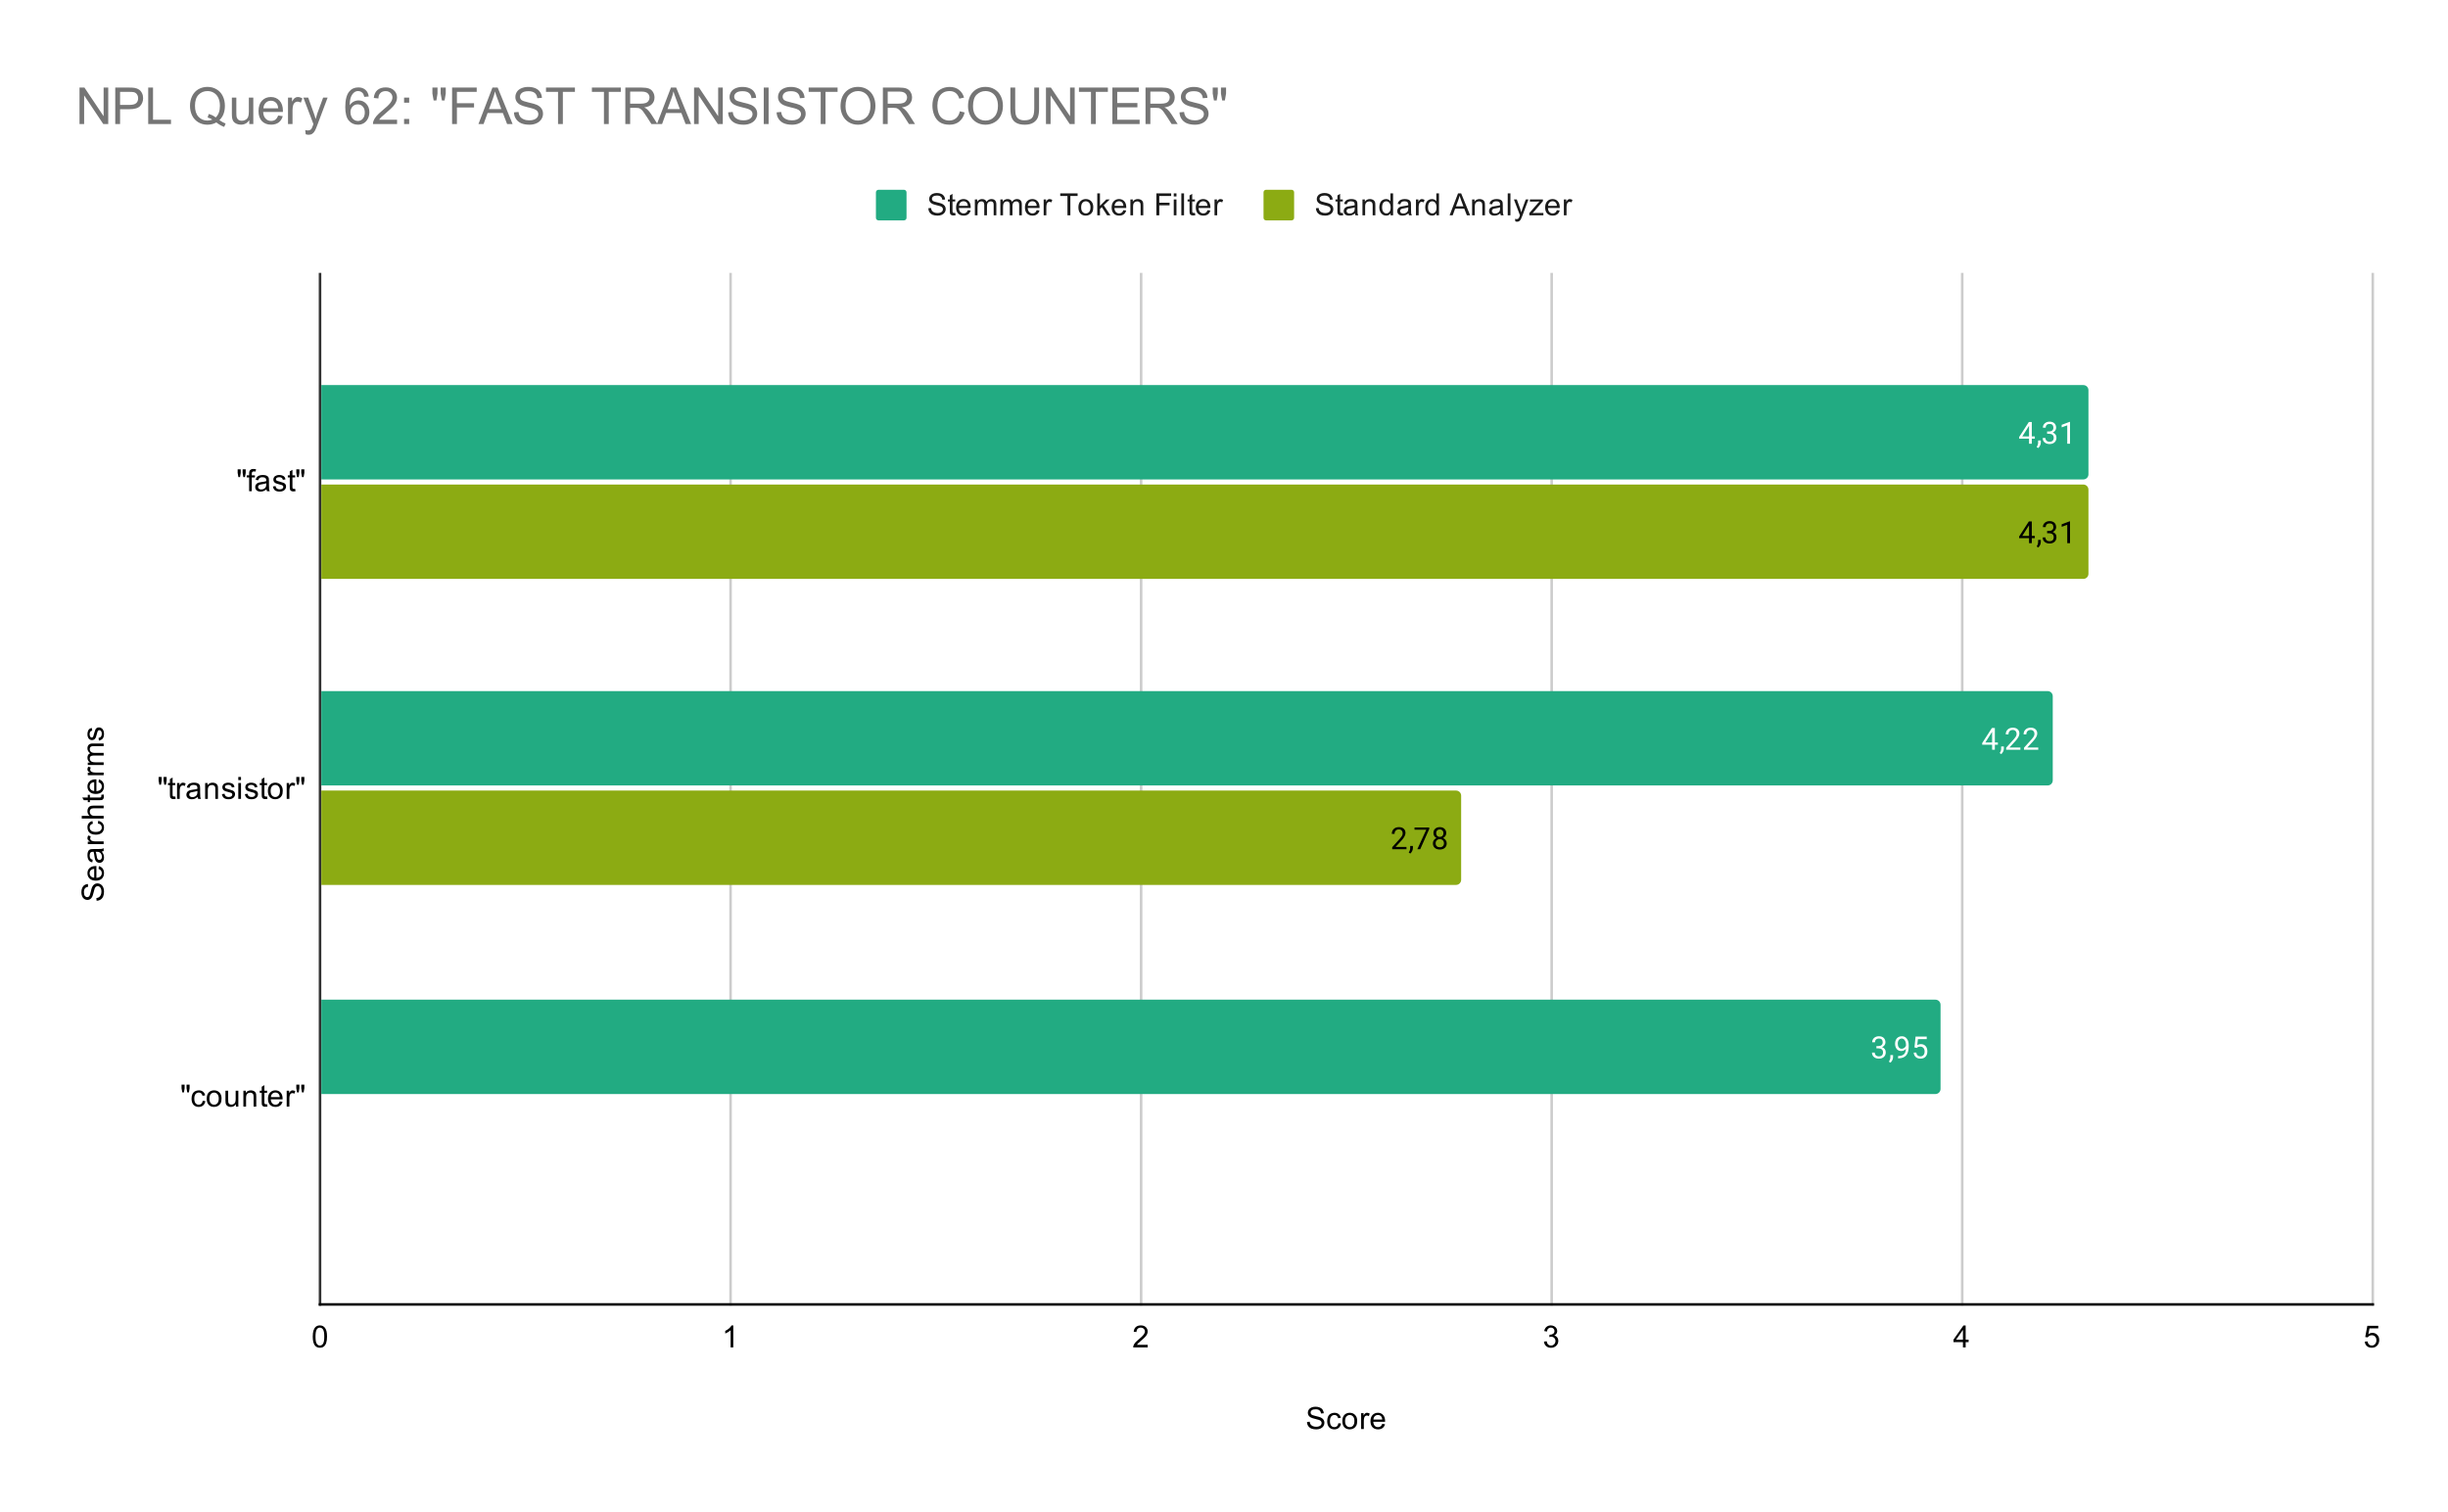 <svg version="1.1" viewBox="0.0 0.0 960.0 593.0" fill="none" stroke="none" stroke-linecap="square" stroke-miterlimit="10" width="960" height="593" xmlns:xlink="http://www.w3.org/1999/xlink" xmlns="http://www.w3.org/2000/svg"><path fill="#ffffff" d="M0 0L960.0 0L960.0 593.0L0 593.0L0 0Z" fill-rule="nonzero"/><path stroke="#333333" stroke-width="1.0" stroke-linecap="butt" d="M125.5 107.5L125.5 511.5" fill-rule="nonzero"/><path stroke="#cccccc" stroke-width="1.0" stroke-linecap="butt" d="M286.5 107.5L286.5 511.5" fill-rule="nonzero"/><path stroke="#cccccc" stroke-width="1.0" stroke-linecap="butt" d="M447.5 107.5L447.5 511.5" fill-rule="nonzero"/><path stroke="#cccccc" stroke-width="1.0" stroke-linecap="butt" d="M608.5 107.5L608.5 511.5" fill-rule="nonzero"/><path stroke="#cccccc" stroke-width="1.0" stroke-linecap="butt" d="M769.5 107.5L769.5 511.5" fill-rule="nonzero"/><path stroke="#cccccc" stroke-width="1.0" stroke-linecap="butt" d="M930.5 107.5L930.5 511.5" fill-rule="nonzero"/><path stroke="#000000" stroke-width="1.0" stroke-linecap="butt" d="M930.5 511.5L125.5 511.5" fill-rule="nonzero"/><clipPath id="id_0"><path d="M125.65 107.183L930.35 107.183L930.35 511.35L125.65 511.35L125.65 107.183Z" clip-rule="nonzero"/></clipPath><path stroke="#000000" stroke-width="2.0" stroke-linecap="butt" stroke-opacity="0.0" clip-path="url(#id_0)" d="M126.0 188.0L126.0 151.0L817.0 151.0C818.105 151.0 819.0 151.895 819.0 153.0L819.0 186.0C819.0 187.105 818.105 188.0 817.0 188.0Z" fill-rule="nonzero"/><path fill="#22ab82" clip-path="url(#id_0)" d="M126.0 188.0L126.0 151.0L817.0 151.0C818.105 151.0 819.0 151.895 819.0 153.0L819.0 186.0C819.0 187.105 818.105 188.0 817.0 188.0Z" fill-rule="nonzero"/><path stroke="#000000" stroke-width="2.0" stroke-linecap="butt" stroke-opacity="0.0" clip-path="url(#id_0)" d="M126.0 308.0L126.0 271.0L803.0 271.0C804.105 271.0 805.0 271.895 805.0 273.0L805.0 306.0C805.0 307.105 804.105 308.0 803.0 308.0Z" fill-rule="nonzero"/><path fill="#22ab82" clip-path="url(#id_0)" d="M126.0 308.0L126.0 271.0L803.0 271.0C804.105 271.0 805.0 271.895 805.0 273.0L805.0 306.0C805.0 307.105 804.105 308.0 803.0 308.0Z" fill-rule="nonzero"/><path stroke="#000000" stroke-width="2.0" stroke-linecap="butt" stroke-opacity="0.0" clip-path="url(#id_0)" d="M126.0 429.0L126.0 392.0L759.0 392.0C760.105 392.0 761.0 392.895 761.0 394.0L761.0 427.0C761.0 428.105 760.105 429.0 759.0 429.0Z" fill-rule="nonzero"/><path fill="#22ab82" clip-path="url(#id_0)" d="M126.0 429.0L126.0 392.0L759.0 392.0C760.105 392.0 761.0 392.895 761.0 394.0L761.0 427.0C761.0 428.105 760.105 429.0 759.0 429.0Z" fill-rule="nonzero"/><path stroke="#000000" stroke-width="2.0" stroke-linecap="butt" stroke-opacity="0.0" clip-path="url(#id_0)" d="M126.0 227.0L126.0 190.0L817.0 190.0C818.105 190.0 819.0 190.895 819.0 192.0L819.0 225.0C819.0 226.105 818.105 227.0 817.0 227.0Z" fill-rule="nonzero"/><path fill="#8cab13" clip-path="url(#id_0)" d="M126.0 227.0L126.0 190.0L817.0 190.0C818.105 190.0 819.0 190.895 819.0 192.0L819.0 225.0C819.0 226.105 818.105 227.0 817.0 227.0Z" fill-rule="nonzero"/><path stroke="#000000" stroke-width="2.0" stroke-linecap="butt" stroke-opacity="0.0" clip-path="url(#id_0)" d="M126.0 347.0L126.0 310.0L571.0 310.0C572.105 310.0 573.0 310.895 573.0 312.0L573.0 345.0C573.0 346.105 572.105 347.0 571.0 347.0Z" fill-rule="nonzero"/><path fill="#8cab13" clip-path="url(#id_0)" d="M126.0 347.0L126.0 310.0L571.0 310.0C572.105 310.0 573.0 310.895 573.0 312.0L573.0 345.0C573.0 346.105 572.105 347.0 571.0 347.0Z" fill-rule="nonzero"/><path stroke="#22ab82" stroke-width="3.0" stroke-linejoin="round" stroke-linecap="round" d="M796.783 171.141L797.97 171.141L797.97 172.016L796.783 172.016L796.783 174.0L795.705 174.0L795.705 172.016L791.814 172.016L791.814 171.375L795.626 165.469L796.783 165.469L796.783 171.141ZM793.048 171.141L795.705 171.141L795.705 166.953L795.564 167.188L793.048 171.141ZM799.283 175.703L798.673 175.281Q799.22 174.516 799.251 173.688L799.251 172.719L800.314 172.719L800.314 173.562Q800.314 174.156 800.017 174.75Q799.72 175.344 799.283 175.703ZM802.783 169.203L803.595 169.203Q804.376 169.188 804.814 168.797Q805.251 168.406 805.251 167.734Q805.251 166.234 803.751 166.234Q803.048 166.234 802.626 166.641Q802.22 167.047 802.22 167.703L801.126 167.703Q801.126 166.688 801.861 166.016Q802.611 165.344 803.751 165.344Q804.955 165.344 805.642 165.984Q806.33 166.625 806.33 167.766Q806.33 168.328 805.97 168.844Q805.611 169.359 804.986 169.625Q805.689 169.844 806.064 170.359Q806.455 170.875 806.455 171.625Q806.455 172.766 805.705 173.453Q804.955 174.125 803.751 174.125Q802.564 174.125 801.798 173.469Q801.048 172.812 801.048 171.75L802.142 171.75Q802.142 172.422 802.58 172.828Q803.017 173.234 803.767 173.234Q804.548 173.234 804.955 172.828Q805.376 172.406 805.376 171.641Q805.376 170.906 804.923 170.516Q804.47 170.109 803.595 170.094L802.783 170.094L802.783 169.203ZM811.767 174.0L810.689 174.0L810.689 166.781L808.501 167.578L808.501 166.594L811.611 165.422L811.767 165.422L811.767 174.0Z" fill-rule="nonzero"/><path fill="#ffffff" d="M796.783 171.141L797.97 171.141L797.97 172.016L796.783 172.016L796.783 174.0L795.705 174.0L795.705 172.016L791.814 172.016L791.814 171.375L795.626 165.469L796.783 165.469L796.783 171.141ZM793.048 171.141L795.705 171.141L795.705 166.953L795.564 167.188L793.048 171.141ZM799.283 175.703L798.673 175.281Q799.22 174.516 799.251 173.688L799.251 172.719L800.314 172.719L800.314 173.562Q800.314 174.156 800.017 174.75Q799.72 175.344 799.283 175.703ZM802.783 169.203L803.595 169.203Q804.376 169.188 804.814 168.797Q805.251 168.406 805.251 167.734Q805.251 166.234 803.751 166.234Q803.048 166.234 802.626 166.641Q802.22 167.047 802.22 167.703L801.126 167.703Q801.126 166.688 801.861 166.016Q802.611 165.344 803.751 165.344Q804.955 165.344 805.642 165.984Q806.33 166.625 806.33 167.766Q806.33 168.328 805.97 168.844Q805.611 169.359 804.986 169.625Q805.689 169.844 806.064 170.359Q806.455 170.875 806.455 171.625Q806.455 172.766 805.705 173.453Q804.955 174.125 803.751 174.125Q802.564 174.125 801.798 173.469Q801.048 172.812 801.048 171.75L802.142 171.75Q802.142 172.422 802.58 172.828Q803.017 173.234 803.767 173.234Q804.548 173.234 804.955 172.828Q805.376 172.406 805.376 171.641Q805.376 170.906 804.923 170.516Q804.47 170.109 803.595 170.094L802.783 170.094L802.783 169.203ZM811.767 174.0L810.689 174.0L810.689 166.781L808.501 167.578L808.501 166.594L811.611 165.422L811.767 165.422L811.767 174.0Z" fill-rule="nonzero"/><path stroke="#22ab82" stroke-width="3.0" stroke-linejoin="round" stroke-linecap="round" d="M782.298 291.141L783.486 291.141L783.486 292.016L782.298 292.016L782.298 294.0L781.22 294.0L781.22 292.016L777.329 292.016L777.329 291.375L781.142 285.469L782.298 285.469L782.298 291.141ZM778.564 291.141L781.22 291.141L781.22 286.953L781.079 287.188L778.564 291.141ZM784.798 295.703L784.189 295.281Q784.736 294.516 784.767 293.688L784.767 292.719L785.829 292.719L785.829 293.562Q785.829 294.156 785.532 294.75Q785.236 295.344 784.798 295.703ZM792.314 294.0L786.72 294.0L786.72 293.219L789.673 289.938Q790.329 289.188 790.579 288.734Q790.829 288.266 790.829 287.766Q790.829 287.094 790.423 286.672Q790.032 286.234 789.345 286.234Q788.548 286.234 788.095 286.703Q787.642 287.156 787.642 287.984L786.564 287.984Q786.564 286.797 787.314 286.078Q788.079 285.344 789.345 285.344Q790.548 285.344 791.236 285.969Q791.923 286.594 791.923 287.641Q791.923 288.891 790.314 290.641L788.032 293.109L792.314 293.109L792.314 294.0ZM799.314 294.0L793.72 294.0L793.72 293.219L796.673 289.938Q797.329 289.188 797.579 288.734Q797.829 288.266 797.829 287.766Q797.829 287.094 797.423 286.672Q797.032 286.234 796.345 286.234Q795.548 286.234 795.095 286.703Q794.642 287.156 794.642 287.984L793.564 287.984Q793.564 286.797 794.314 286.078Q795.079 285.344 796.345 285.344Q797.548 285.344 798.236 285.969Q798.923 286.594 798.923 287.641Q798.923 288.891 797.314 290.641L795.032 293.109L799.314 293.109L799.314 294.0Z" fill-rule="nonzero"/><path fill="#ffffff" d="M782.298 291.141L783.486 291.141L783.486 292.016L782.298 292.016L782.298 294.0L781.22 294.0L781.22 292.016L777.329 292.016L777.329 291.375L781.142 285.469L782.298 285.469L782.298 291.141ZM778.564 291.141L781.22 291.141L781.22 286.953L781.079 287.188L778.564 291.141ZM784.798 295.703L784.189 295.281Q784.736 294.516 784.767 293.688L784.767 292.719L785.829 292.719L785.829 293.562Q785.829 294.156 785.532 294.75Q785.236 295.344 784.798 295.703ZM792.314 294.0L786.72 294.0L786.72 293.219L789.673 289.938Q790.329 289.188 790.579 288.734Q790.829 288.266 790.829 287.766Q790.829 287.094 790.423 286.672Q790.032 286.234 789.345 286.234Q788.548 286.234 788.095 286.703Q787.642 287.156 787.642 287.984L786.564 287.984Q786.564 286.797 787.314 286.078Q788.079 285.344 789.345 285.344Q790.548 285.344 791.236 285.969Q791.923 286.594 791.923 287.641Q791.923 288.891 790.314 290.641L788.032 293.109L792.314 293.109L792.314 294.0ZM799.314 294.0L793.72 294.0L793.72 293.219L796.673 289.938Q797.329 289.188 797.579 288.734Q797.829 288.266 797.829 287.766Q797.829 287.094 797.423 286.672Q797.032 286.234 796.345 286.234Q795.548 286.234 795.095 286.703Q794.642 287.156 794.642 287.984L793.564 287.984Q793.564 286.797 794.314 286.078Q795.079 285.344 796.345 285.344Q797.548 285.344 798.236 285.969Q798.923 286.594 798.923 287.641Q798.923 288.891 797.314 290.641L795.032 293.109L799.314 293.109L799.314 294.0Z" fill-rule="nonzero"/><path stroke="#22ab82" stroke-width="3.0" stroke-linejoin="round" stroke-linecap="round" d="M735.844 410.203L736.657 410.203Q737.438 410.188 737.875 409.797Q738.313 409.406 738.313 408.734Q738.313 407.234 736.813 407.234Q736.11 407.234 735.688 407.641Q735.282 408.047 735.282 408.703L734.188 408.703Q734.188 407.688 734.922 407.016Q735.672 406.344 736.813 406.344Q738.016 406.344 738.704 406.984Q739.391 407.625 739.391 408.766Q739.391 409.328 739.032 409.844Q738.672 410.359 738.047 410.625Q738.75 410.844 739.125 411.359Q739.516 411.875 739.516 412.625Q739.516 413.766 738.766 414.453Q738.016 415.125 736.813 415.125Q735.625 415.125 734.86 414.469Q734.11 413.812 734.11 412.75L735.204 412.75Q735.204 413.422 735.641 413.828Q736.079 414.234 736.829 414.234Q737.61 414.234 738.016 413.828Q738.438 413.406 738.438 412.641Q738.438 411.906 737.985 411.516Q737.532 411.109 736.657 411.094L735.844 411.094L735.844 410.203ZM741.344 416.703L740.735 416.281Q741.282 415.516 741.313 414.688L741.313 413.719L742.375 413.719L742.375 414.562Q742.375 415.156 742.079 415.75Q741.782 416.344 741.344 416.703ZM747.422 411.25Q747.094 411.656 746.61 411.906Q746.141 412.141 745.579 412.141Q744.844 412.141 744.297 411.781Q743.75 411.422 743.454 410.766Q743.157 410.094 743.157 409.297Q743.157 408.453 743.469 407.766Q743.797 407.078 744.391 406.719Q745 406.344 745.797 406.344Q747.063 406.344 747.782 407.297Q748.516 408.25 748.516 409.875L748.516 410.188Q748.516 412.688 747.532 413.828Q746.547 414.969 744.563 415.0L744.344 415.0L744.344 414.094L744.579 414.094Q745.922 414.062 746.641 413.391Q747.36 412.719 747.422 411.25ZM745.75 411.25Q746.297 411.25 746.75 410.922Q747.219 410.578 747.438 410.094L747.438 409.656Q747.438 408.594 746.969 407.922Q746.5 407.25 745.797 407.25Q745.079 407.25 744.641 407.797Q744.219 408.344 744.219 409.25Q744.219 410.125 744.625 410.688Q745.047 411.25 745.75 411.25ZM750.766 410.719L751.204 406.469L755.579 406.469L755.579 407.469L752.125 407.469L751.86 409.797Q752.5 409.422 753.297 409.422Q754.454 409.422 755.141 410.203Q755.829 410.969 755.829 412.281Q755.829 413.594 755.11 414.359Q754.407 415.125 753.125 415.125Q752 415.125 751.282 414.5Q750.563 413.859 750.469 412.75L751.485 412.75Q751.594 413.484 752.016 413.859Q752.438 414.234 753.125 414.234Q753.875 414.234 754.313 413.719Q754.75 413.203 754.75 412.297Q754.75 411.438 754.282 410.922Q753.813 410.406 753.032 410.406Q752.329 410.406 751.922 410.703L751.641 410.938L750.766 410.719Z" fill-rule="nonzero"/><path fill="#ffffff" d="M735.844 410.203L736.657 410.203Q737.438 410.188 737.875 409.797Q738.313 409.406 738.313 408.734Q738.313 407.234 736.813 407.234Q736.11 407.234 735.688 407.641Q735.282 408.047 735.282 408.703L734.188 408.703Q734.188 407.688 734.922 407.016Q735.672 406.344 736.813 406.344Q738.016 406.344 738.704 406.984Q739.391 407.625 739.391 408.766Q739.391 409.328 739.032 409.844Q738.672 410.359 738.047 410.625Q738.75 410.844 739.125 411.359Q739.516 411.875 739.516 412.625Q739.516 413.766 738.766 414.453Q738.016 415.125 736.813 415.125Q735.625 415.125 734.86 414.469Q734.11 413.812 734.11 412.75L735.204 412.75Q735.204 413.422 735.641 413.828Q736.079 414.234 736.829 414.234Q737.61 414.234 738.016 413.828Q738.438 413.406 738.438 412.641Q738.438 411.906 737.985 411.516Q737.532 411.109 736.657 411.094L735.844 411.094L735.844 410.203ZM741.344 416.703L740.735 416.281Q741.282 415.516 741.313 414.688L741.313 413.719L742.375 413.719L742.375 414.562Q742.375 415.156 742.079 415.75Q741.782 416.344 741.344 416.703ZM747.422 411.25Q747.094 411.656 746.61 411.906Q746.141 412.141 745.579 412.141Q744.844 412.141 744.297 411.781Q743.75 411.422 743.454 410.766Q743.157 410.094 743.157 409.297Q743.157 408.453 743.469 407.766Q743.797 407.078 744.391 406.719Q745 406.344 745.797 406.344Q747.063 406.344 747.782 407.297Q748.516 408.25 748.516 409.875L748.516 410.188Q748.516 412.688 747.532 413.828Q746.547 414.969 744.563 415.0L744.344 415.0L744.344 414.094L744.579 414.094Q745.922 414.062 746.641 413.391Q747.36 412.719 747.422 411.25ZM745.75 411.25Q746.297 411.25 746.75 410.922Q747.219 410.578 747.438 410.094L747.438 409.656Q747.438 408.594 746.969 407.922Q746.5 407.25 745.797 407.25Q745.079 407.25 744.641 407.797Q744.219 408.344 744.219 409.25Q744.219 410.125 744.625 410.688Q745.047 411.25 745.75 411.25ZM750.766 410.719L751.204 406.469L755.579 406.469L755.579 407.469L752.125 407.469L751.86 409.797Q752.5 409.422 753.297 409.422Q754.454 409.422 755.141 410.203Q755.829 410.969 755.829 412.281Q755.829 413.594 755.11 414.359Q754.407 415.125 753.125 415.125Q752 415.125 751.282 414.5Q750.563 413.859 750.469 412.75L751.485 412.75Q751.594 413.484 752.016 413.859Q752.438 414.234 753.125 414.234Q753.875 414.234 754.313 413.719Q754.75 413.203 754.75 412.297Q754.75 411.438 754.282 410.922Q753.813 410.406 753.032 410.406Q752.329 410.406 751.922 410.703L751.641 410.938L750.766 410.719Z" fill-rule="nonzero"/><path stroke="#8cab13" stroke-width="3.0" stroke-linejoin="round" stroke-linecap="round" d="M796.783 210.141L797.97 210.141L797.97 211.016L796.783 211.016L796.783 213.0L795.705 213.0L795.705 211.016L791.814 211.016L791.814 210.375L795.626 204.469L796.783 204.469L796.783 210.141ZM793.048 210.141L795.705 210.141L795.705 205.953L795.564 206.188L793.048 210.141ZM799.283 214.703L798.673 214.281Q799.22 213.516 799.251 212.688L799.251 211.719L800.314 211.719L800.314 212.562Q800.314 213.156 800.017 213.75Q799.72 214.344 799.283 214.703ZM802.783 208.203L803.595 208.203Q804.376 208.188 804.814 207.797Q805.251 207.406 805.251 206.734Q805.251 205.234 803.751 205.234Q803.048 205.234 802.626 205.641Q802.22 206.047 802.22 206.703L801.126 206.703Q801.126 205.688 801.861 205.016Q802.611 204.344 803.751 204.344Q804.955 204.344 805.642 204.984Q806.33 205.625 806.33 206.766Q806.33 207.328 805.97 207.844Q805.611 208.359 804.986 208.625Q805.689 208.844 806.064 209.359Q806.455 209.875 806.455 210.625Q806.455 211.766 805.705 212.453Q804.955 213.125 803.751 213.125Q802.564 213.125 801.798 212.469Q801.048 211.812 801.048 210.75L802.142 210.75Q802.142 211.422 802.58 211.828Q803.017 212.234 803.767 212.234Q804.548 212.234 804.955 211.828Q805.376 211.406 805.376 210.641Q805.376 209.906 804.923 209.516Q804.47 209.109 803.595 209.094L802.783 209.094L802.783 208.203ZM811.767 213.0L810.689 213.0L810.689 205.781L808.501 206.578L808.501 205.594L811.611 204.422L811.767 204.422L811.767 213.0Z" fill-rule="nonzero"/><path fill="#000000" d="M796.783 210.141L797.97 210.141L797.97 211.016L796.783 211.016L796.783 213.0L795.705 213.0L795.705 211.016L791.814 211.016L791.814 210.375L795.626 204.469L796.783 204.469L796.783 210.141ZM793.048 210.141L795.705 210.141L795.705 205.953L795.564 206.188L793.048 210.141ZM799.283 214.703L798.673 214.281Q799.22 213.516 799.251 212.688L799.251 211.719L800.314 211.719L800.314 212.562Q800.314 213.156 800.017 213.75Q799.72 214.344 799.283 214.703ZM802.783 208.203L803.595 208.203Q804.376 208.188 804.814 207.797Q805.251 207.406 805.251 206.734Q805.251 205.234 803.751 205.234Q803.048 205.234 802.626 205.641Q802.22 206.047 802.22 206.703L801.126 206.703Q801.126 205.688 801.861 205.016Q802.611 204.344 803.751 204.344Q804.955 204.344 805.642 204.984Q806.33 205.625 806.33 206.766Q806.33 207.328 805.97 207.844Q805.611 208.359 804.986 208.625Q805.689 208.844 806.064 209.359Q806.455 209.875 806.455 210.625Q806.455 211.766 805.705 212.453Q804.955 213.125 803.751 213.125Q802.564 213.125 801.798 212.469Q801.048 211.812 801.048 210.75L802.142 210.75Q802.142 211.422 802.58 211.828Q803.017 212.234 803.767 212.234Q804.548 212.234 804.955 211.828Q805.376 211.406 805.376 210.641Q805.376 209.906 804.923 209.516Q804.47 209.109 803.595 209.094L802.783 209.094L802.783 208.203ZM811.767 213.0L810.689 213.0L810.689 205.781L808.501 206.578L808.501 205.594L811.611 204.422L811.767 204.422L811.767 213.0Z" fill-rule="nonzero"/><path stroke="#8cab13" stroke-width="3.0" stroke-linejoin="round" stroke-linecap="round" d="M551.56 333.0L545.966 333.0L545.966 332.219L548.919 328.938Q549.576 328.188 549.826 327.734Q550.076 327.266 550.076 326.766Q550.076 326.094 549.669 325.672Q549.279 325.234 548.591 325.234Q547.794 325.234 547.341 325.703Q546.888 326.156 546.888 326.984L545.81 326.984Q545.81 325.797 546.56 325.078Q547.326 324.344 548.591 324.344Q549.794 324.344 550.482 324.969Q551.169 325.594 551.169 326.641Q551.169 327.891 549.56 329.641L547.279 332.109L551.56 332.109L551.56 333.0ZM553.044 334.703L552.435 334.281Q552.982 333.516 553.013 332.688L553.013 331.719L554.076 331.719L554.076 332.562Q554.076 333.156 553.779 333.75Q553.482 334.344 553.044 334.703ZM560.482 325.078L556.951 333.0L555.81 333.0L559.326 325.359L554.716 325.359L554.716 324.469L560.482 324.469L560.482 325.078ZM567.154 326.688Q567.154 327.328 566.81 327.828Q566.466 328.328 565.904 328.609Q566.56 328.891 566.951 329.453Q567.341 330.0 567.341 330.703Q567.341 331.797 566.591 332.469Q565.857 333.125 564.638 333.125Q563.404 333.125 562.654 332.469Q561.919 331.797 561.919 330.703Q561.919 330.0 562.294 329.453Q562.669 328.891 563.341 328.609Q562.779 328.328 562.451 327.828Q562.123 327.328 562.123 326.688Q562.123 325.609 562.81 324.984Q563.498 324.344 564.638 324.344Q565.763 324.344 566.451 324.984Q567.154 325.609 567.154 326.688ZM566.263 330.672Q566.263 329.953 565.81 329.516Q565.357 329.062 564.623 329.062Q563.888 329.062 563.435 329.516Q562.998 329.953 562.998 330.688Q562.998 331.406 563.435 331.828Q563.873 332.234 564.638 332.234Q565.388 332.234 565.826 331.812Q566.263 331.391 566.263 330.672ZM564.638 325.234Q563.998 325.234 563.591 325.641Q563.201 326.031 563.201 326.719Q563.201 327.359 563.591 327.766Q563.982 328.172 564.623 328.172Q565.279 328.172 565.669 327.766Q566.06 327.359 566.06 326.719Q566.06 326.062 565.654 325.656Q565.248 325.234 564.638 325.234Z" fill-rule="nonzero"/><path fill="#000000" d="M551.56 333.0L545.966 333.0L545.966 332.219L548.919 328.938Q549.576 328.188 549.826 327.734Q550.076 327.266 550.076 326.766Q550.076 326.094 549.669 325.672Q549.279 325.234 548.591 325.234Q547.794 325.234 547.341 325.703Q546.888 326.156 546.888 326.984L545.81 326.984Q545.81 325.797 546.56 325.078Q547.326 324.344 548.591 324.344Q549.794 324.344 550.482 324.969Q551.169 325.594 551.169 326.641Q551.169 327.891 549.56 329.641L547.279 332.109L551.56 332.109L551.56 333.0ZM553.044 334.703L552.435 334.281Q552.982 333.516 553.013 332.688L553.013 331.719L554.076 331.719L554.076 332.562Q554.076 333.156 553.779 333.75Q553.482 334.344 553.044 334.703ZM560.482 325.078L556.951 333.0L555.81 333.0L559.326 325.359L554.716 325.359L554.716 324.469L560.482 324.469L560.482 325.078ZM567.154 326.688Q567.154 327.328 566.81 327.828Q566.466 328.328 565.904 328.609Q566.56 328.891 566.951 329.453Q567.341 330.0 567.341 330.703Q567.341 331.797 566.591 332.469Q565.857 333.125 564.638 333.125Q563.404 333.125 562.654 332.469Q561.919 331.797 561.919 330.703Q561.919 330.0 562.294 329.453Q562.669 328.891 563.341 328.609Q562.779 328.328 562.451 327.828Q562.123 327.328 562.123 326.688Q562.123 325.609 562.81 324.984Q563.498 324.344 564.638 324.344Q565.763 324.344 566.451 324.984Q567.154 325.609 567.154 326.688ZM566.263 330.672Q566.263 329.953 565.81 329.516Q565.357 329.062 564.623 329.062Q563.888 329.062 563.435 329.516Q562.998 329.953 562.998 330.688Q562.998 331.406 563.435 331.828Q563.873 332.234 564.638 332.234Q565.388 332.234 565.826 331.812Q566.263 331.391 566.263 330.672ZM564.638 325.234Q563.998 325.234 563.591 325.641Q563.201 326.031 563.201 326.719Q563.201 327.359 563.591 327.766Q563.982 328.172 564.623 328.172Q565.279 328.172 565.669 327.766Q566.06 327.359 566.06 326.719Q566.06 326.062 565.654 325.656Q565.248 325.234 564.638 325.234Z" fill-rule="nonzero"/><path fill="#000000" d="M512.547 557.584L513.609 557.491Q513.688 558.147 513.969 558.553Q514.25 558.959 514.828 559.225Q515.422 559.475 516.156 559.475Q516.797 559.475 517.297 559.288Q517.797 559.084 518.031 558.756Q518.281 558.413 518.281 558.022Q518.281 557.616 518.047 557.319Q517.812 557.006 517.281 556.803Q516.922 556.663 515.734 556.381Q514.562 556.1 514.094 555.85Q513.469 555.522 513.172 555.053Q512.875 554.569 512.875 553.975Q512.875 553.334 513.234 552.772Q513.609 552.194 514.312 551.913Q515.031 551.616 515.891 551.616Q516.844 551.616 517.578 551.928Q518.312 552.225 518.703 552.834Q519.094 553.428 519.125 554.178L518.031 554.256Q517.938 553.444 517.422 553.038Q516.922 552.616 515.938 552.616Q514.906 552.616 514.438 552.991Q513.969 553.366 513.969 553.897Q513.969 554.366 514.297 554.663Q514.625 554.959 516.0 555.272Q517.391 555.584 517.906 555.819Q518.656 556.178 519.016 556.709Q519.375 557.225 519.375 557.928Q519.375 558.616 518.984 559.225Q518.594 559.819 517.859 560.163Q517.125 560.491 516.203 560.491Q515.031 560.491 514.234 560.163Q513.453 559.819 513.0 559.131Q512.562 558.444 512.547 557.584ZM524.859 558.069L525.891 558.209Q525.719 559.272 525.016 559.881Q524.312 560.491 523.297 560.491Q522.016 560.491 521.234 559.663Q520.469 558.819 520.469 557.256Q520.469 556.256 520.797 555.506Q521.141 554.741 521.812 554.366Q522.5 553.991 523.312 553.991Q524.312 553.991 524.953 554.506Q525.609 555.006 525.797 555.959L524.766 556.116Q524.625 555.491 524.25 555.178Q523.875 554.85 523.344 554.85Q522.547 554.85 522.047 555.428Q521.547 555.991 521.547 557.225Q521.547 558.491 522.031 559.053Q522.516 559.616 523.281 559.616Q523.906 559.616 524.312 559.241Q524.734 558.866 524.859 558.069ZM526.406 557.241Q526.406 555.506 527.359 554.678Q528.156 553.991 529.312 553.991Q530.594 553.991 531.406 554.834Q532.234 555.663 532.234 557.147Q532.234 558.35 531.875 559.038Q531.516 559.725 530.812 560.116Q530.125 560.491 529.312 560.491Q528.016 560.491 527.203 559.663Q526.406 558.819 526.406 557.241ZM527.484 557.241Q527.484 558.428 528.0 559.022Q528.531 559.616 529.312 559.616Q530.109 559.616 530.625 559.022Q531.141 558.428 531.141 557.209Q531.141 556.053 530.609 555.459Q530.094 554.866 529.312 554.866Q528.531 554.866 528.0 555.459Q527.484 556.038 527.484 557.241ZM533.781 560.35L533.781 554.131L534.734 554.131L534.734 555.069Q535.094 554.413 535.391 554.209Q535.703 553.991 536.078 553.991Q536.609 553.991 537.156 554.319L536.797 555.303Q536.406 555.069 536.031 555.069Q535.672 555.069 535.391 555.288Q535.125 555.491 535.016 555.866Q534.828 556.428 534.828 557.084L534.828 560.35L533.781 560.35ZM542.047 558.35L543.141 558.475Q542.891 559.428 542.188 559.959Q541.484 560.491 540.406 560.491Q539.047 560.491 538.234 559.647Q537.438 558.803 537.438 557.288Q537.438 555.725 538.25 554.866Q539.062 553.991 540.344 553.991Q541.594 553.991 542.375 554.834Q543.172 555.678 543.172 557.225Q543.172 557.319 543.172 557.506L538.531 557.506Q538.594 558.538 539.109 559.084Q539.625 559.616 540.406 559.616Q540.984 559.616 541.391 559.319Q541.812 559.006 542.047 558.35ZM538.594 556.647L542.062 556.647Q542.0 555.85 541.672 555.459Q541.156 554.85 540.359 554.85Q539.625 554.85 539.125 555.334Q538.641 555.819 538.594 556.647Z" fill-rule="nonzero"/><path fill="#000000" d="M37.884 353.22L37.791 352.157Q38.447 352.079 38.853 351.798Q39.259 351.517 39.525 350.939Q39.775 350.345 39.775 349.61Q39.775 348.97 39.587 348.47Q39.384 347.97 39.056 347.735Q38.712 347.485 38.322 347.485Q37.916 347.485 37.619 347.72Q37.306 347.954 37.103 348.485Q36.962 348.845 36.681 350.032Q36.4 351.204 36.15 351.673Q35.822 352.298 35.353 352.595Q34.869 352.892 34.275 352.892Q33.634 352.892 33.072 352.532Q32.494 352.157 32.212 351.454Q31.916 350.735 31.916 349.876Q31.916 348.923 32.228 348.189Q32.525 347.454 33.134 347.064Q33.728 346.673 34.478 346.642L34.556 347.735Q33.744 347.829 33.337 348.345Q32.916 348.845 32.916 349.829Q32.916 350.86 33.291 351.329Q33.666 351.798 34.197 351.798Q34.666 351.798 34.962 351.47Q35.259 351.142 35.572 349.767Q35.884 348.376 36.119 347.86Q36.478 347.11 37.009 346.751Q37.525 346.392 38.228 346.392Q38.916 346.392 39.525 346.782Q40.119 347.173 40.462 347.907Q40.791 348.642 40.791 349.564Q40.791 350.735 40.462 351.532Q40.119 352.314 39.431 352.767Q38.744 353.204 37.884 353.22ZM38.65 340.72L38.775 339.626Q39.728 339.876 40.259 340.579Q40.791 341.282 40.791 342.36Q40.791 343.72 39.947 344.532Q39.103 345.329 37.587 345.329Q36.025 345.329 35.166 344.517Q34.291 343.704 34.291 342.423Q34.291 341.173 35.134 340.392Q35.978 339.595 37.525 339.595Q37.619 339.595 37.806 339.595L37.806 344.235Q38.837 344.173 39.384 343.657Q39.916 343.142 39.916 342.36Q39.916 341.782 39.619 341.376Q39.306 340.954 38.65 340.72ZM36.947 344.173L36.947 340.704Q36.15 340.767 35.759 341.095Q35.15 341.61 35.15 342.407Q35.15 343.142 35.634 343.642Q36.119 344.126 36.947 344.173ZM39.884 333.907Q40.384 334.501 40.587 335.048Q40.791 335.579 40.791 336.204Q40.791 337.235 40.291 337.782Q39.791 338.329 39.009 338.329Q38.556 338.329 38.181 338.126Q37.791 337.923 37.572 337.579Q37.337 337.235 37.228 336.814Q37.134 336.517 37.056 335.876Q36.916 334.61 36.697 334.001Q36.478 334.001 36.431 334.001Q35.775 334.001 35.509 334.298Q35.166 334.704 35.166 335.501Q35.166 336.235 35.431 336.595Q35.681 336.954 36.337 337.126L36.197 338.157Q35.541 338.017 35.134 337.689Q34.728 337.36 34.509 336.751Q34.291 336.142 34.291 335.345Q34.291 334.548 34.478 334.048Q34.666 333.548 34.947 333.314Q35.228 333.079 35.666 332.985Q35.931 332.939 36.634 332.939L38.041 332.939Q39.509 332.939 39.9 332.876Q40.291 332.798 40.65 332.595L40.65 333.704Q40.322 333.86 39.884 333.907ZM37.525 334.001Q37.759 334.579 37.931 335.72Q38.025 336.376 38.15 336.642Q38.259 336.907 38.478 337.064Q38.697 337.204 38.978 337.204Q39.4 337.204 39.681 336.892Q39.962 336.564 39.962 335.954Q39.962 335.345 39.697 334.876Q39.431 334.392 38.962 334.173Q38.603 334.001 37.916 334.001L37.525 334.001ZM40.65 330.985L34.431 330.985L34.431 330.032L35.369 330.032Q34.712 329.673 34.509 329.376Q34.291 329.064 34.291 328.689Q34.291 328.157 34.619 327.61L35.603 327.97Q35.369 328.36 35.369 328.735Q35.369 329.095 35.587 329.376Q35.791 329.642 36.166 329.751Q36.728 329.939 37.384 329.939L40.65 329.939L40.65 330.985ZM38.369 322.907L38.509 321.876Q39.572 322.048 40.181 322.751Q40.791 323.454 40.791 324.47Q40.791 325.751 39.962 326.532Q39.119 327.298 37.556 327.298Q36.556 327.298 35.806 326.97Q35.041 326.626 34.666 325.954Q34.291 325.267 34.291 324.454Q34.291 323.454 34.806 322.814Q35.306 322.157 36.259 321.97L36.416 323.001Q35.791 323.142 35.478 323.517Q35.15 323.892 35.15 324.423Q35.15 325.22 35.728 325.72Q36.291 326.22 37.525 326.22Q38.791 326.22 39.353 325.735Q39.916 325.251 39.916 324.485Q39.916 323.86 39.541 323.454Q39.166 323.032 38.369 322.907ZM40.65 320.97L32.056 320.97L32.056 319.923L35.134 319.923Q34.291 319.189 34.291 318.064Q34.291 317.36 34.572 316.86Q34.837 316.345 35.322 316.126Q35.791 315.907 36.712 315.907L40.65 315.907L40.65 316.954L36.712 316.954Q35.916 316.954 35.556 317.298Q35.197 317.642 35.197 318.267Q35.197 318.735 35.447 319.157Q35.681 319.564 36.103 319.751Q36.509 319.923 37.244 319.923L40.65 319.923L40.65 320.97ZM39.712 311.673L40.634 311.517Q40.728 311.97 40.728 312.314Q40.728 312.892 40.556 313.204Q40.369 313.517 40.072 313.657Q39.775 313.782 38.822 313.782L35.244 313.782L35.244 314.548L34.431 314.548L34.431 313.782L32.884 313.782L32.259 312.735L34.431 312.735L34.431 311.673L35.244 311.673L35.244 312.735L38.884 312.735Q39.337 312.735 39.462 312.689Q39.587 312.626 39.666 312.501Q39.744 312.376 39.744 312.142Q39.744 311.954 39.712 311.673ZM38.65 306.72L38.775 305.626Q39.728 305.876 40.259 306.579Q40.791 307.282 40.791 308.36Q40.791 309.72 39.947 310.532Q39.103 311.329 37.587 311.329Q36.025 311.329 35.166 310.517Q34.291 309.704 34.291 308.423Q34.291 307.173 35.134 306.392Q35.978 305.595 37.525 305.595Q37.619 305.595 37.806 305.595L37.806 310.235Q38.837 310.173 39.384 309.657Q39.916 309.142 39.916 308.36Q39.916 307.782 39.619 307.376Q39.306 306.954 38.65 306.72ZM36.947 310.173L36.947 306.704Q36.15 306.767 35.759 307.095Q35.15 307.61 35.15 308.407Q35.15 309.142 35.634 309.642Q36.119 310.126 36.947 310.173ZM40.65 303.985L34.431 303.985L34.431 303.032L35.369 303.032Q34.712 302.673 34.509 302.376Q34.291 302.064 34.291 301.689Q34.291 301.157 34.619 300.61L35.603 300.97Q35.369 301.36 35.369 301.735Q35.369 302.095 35.587 302.376Q35.791 302.642 36.166 302.751Q36.728 302.939 37.384 302.939L40.65 302.939L40.65 303.985ZM40.65 299.97L34.431 299.97L34.431 299.032L35.306 299.032Q34.837 298.735 34.572 298.251Q34.291 297.767 34.291 297.142Q34.291 296.454 34.572 296.017Q34.853 295.564 35.369 295.392Q34.291 294.642 34.291 293.47Q34.291 292.532 34.806 292.048Q35.306 291.548 36.384 291.548L40.65 291.548L40.65 292.595L36.728 292.595Q36.103 292.595 35.822 292.704Q35.541 292.798 35.369 293.064Q35.197 293.329 35.197 293.704Q35.197 294.36 35.634 294.798Q36.072 295.22 37.041 295.22L40.65 295.22L40.65 296.282L36.603 296.282Q35.9 296.282 35.556 296.548Q35.197 296.798 35.197 297.376Q35.197 297.829 35.431 298.204Q35.666 298.579 36.119 298.751Q36.572 298.923 37.416 298.923L40.65 298.923L40.65 299.97ZM38.791 290.392L38.634 289.36Q39.259 289.267 39.587 288.876Q39.916 288.47 39.916 287.735Q39.916 287.017 39.634 286.673Q39.337 286.314 38.931 286.314Q38.572 286.314 38.369 286.626Q38.228 286.845 38.009 287.704Q37.712 288.86 37.509 289.314Q37.291 289.751 36.916 289.985Q36.541 290.22 36.072 290.22Q35.666 290.22 35.306 290.032Q34.947 289.845 34.712 289.517Q34.541 289.267 34.416 288.845Q34.291 288.423 34.291 287.923Q34.291 287.204 34.509 286.657Q34.712 286.095 35.072 285.829Q35.431 285.564 36.025 285.47L36.166 286.501Q35.697 286.564 35.431 286.907Q35.15 287.235 35.15 287.86Q35.15 288.579 35.4 288.892Q35.634 289.204 35.962 289.204Q36.166 289.204 36.322 289.079Q36.494 288.939 36.603 288.673Q36.666 288.517 36.869 287.735Q37.181 286.61 37.369 286.173Q37.556 285.735 37.916 285.485Q38.275 285.235 38.822 285.235Q39.353 285.235 39.822 285.548Q40.275 285.845 40.541 286.423Q40.791 287.001 40.791 287.735Q40.791 288.954 40.291 289.595Q39.775 290.22 38.791 290.392Z" fill-rule="nonzero"/><path fill="#000000" d="M93.494 187.073L93.197 185.432L93.197 184.026L94.4 184.026L94.4 185.432L94.134 187.073L93.494 187.073ZM95.431 187.073L95.15 185.432L95.15 184.026L96.353 184.026L96.353 185.432L96.072 187.073L95.431 187.073ZM97.697 192.62L97.697 187.214L96.759 187.214L96.759 186.401L97.697 186.401L97.697 185.729Q97.697 185.104 97.806 184.807Q97.963 184.386 98.338 184.136Q98.728 183.886 99.416 183.886Q99.869 183.886 100.4 183.995L100.244 184.901Q99.916 184.854 99.619 184.854Q99.134 184.854 98.931 185.057Q98.744 185.261 98.744 185.823L98.744 186.401L99.963 186.401L99.963 187.214L98.744 187.214L98.744 192.62L97.697 192.62ZM104.509 191.854Q103.916 192.354 103.369 192.557Q102.838 192.761 102.213 192.761Q101.181 192.761 100.634 192.261Q100.088 191.761 100.088 190.979Q100.088 190.526 100.291 190.151Q100.494 189.761 100.838 189.542Q101.181 189.307 101.603 189.198Q101.9 189.104 102.541 189.026Q103.806 188.886 104.416 188.667Q104.416 188.448 104.416 188.401Q104.416 187.745 104.119 187.479Q103.713 187.136 102.916 187.136Q102.181 187.136 101.822 187.401Q101.463 187.651 101.291 188.307L100.259 188.167Q100.4 187.511 100.728 187.104Q101.056 186.698 101.666 186.479Q102.275 186.261 103.072 186.261Q103.869 186.261 104.369 186.448Q104.869 186.636 105.103 186.917Q105.338 187.198 105.431 187.636Q105.478 187.901 105.478 188.604L105.478 190.011Q105.478 191.479 105.541 191.87Q105.619 192.261 105.822 192.62L104.713 192.62Q104.556 192.292 104.509 191.854ZM104.416 189.495Q103.838 189.729 102.697 189.901Q102.041 189.995 101.775 190.12Q101.509 190.229 101.353 190.448Q101.213 190.667 101.213 190.948Q101.213 191.37 101.525 191.651Q101.853 191.932 102.463 191.932Q103.072 191.932 103.541 191.667Q104.025 191.401 104.244 190.932Q104.416 190.573 104.416 189.886L104.416 189.495ZM107.025 190.761L108.056 190.604Q108.15 191.229 108.541 191.557Q108.947 191.886 109.681 191.886Q110.4 191.886 110.744 191.604Q111.103 191.307 111.103 190.901Q111.103 190.542 110.791 190.339Q110.572 190.198 109.713 189.979Q108.556 189.682 108.103 189.479Q107.666 189.261 107.431 188.886Q107.197 188.511 107.197 188.042Q107.197 187.636 107.384 187.276Q107.572 186.917 107.9 186.682Q108.15 186.511 108.572 186.386Q108.994 186.261 109.494 186.261Q110.213 186.261 110.759 186.479Q111.322 186.682 111.588 187.042Q111.853 187.401 111.947 187.995L110.916 188.136Q110.853 187.667 110.509 187.401Q110.181 187.12 109.556 187.12Q108.838 187.12 108.525 187.37Q108.213 187.604 108.213 187.932Q108.213 188.136 108.338 188.292Q108.478 188.464 108.744 188.573Q108.9 188.636 109.681 188.839Q110.806 189.151 111.244 189.339Q111.681 189.526 111.931 189.886Q112.181 190.245 112.181 190.792Q112.181 191.323 111.869 191.792Q111.572 192.245 110.994 192.511Q110.416 192.761 109.681 192.761Q108.463 192.761 107.822 192.261Q107.197 191.745 107.025 190.761ZM115.744 191.682L115.9 192.604Q115.447 192.698 115.103 192.698Q114.525 192.698 114.213 192.526Q113.9 192.339 113.759 192.042Q113.634 191.745 113.634 190.792L113.634 187.214L112.869 187.214L112.869 186.401L113.634 186.401L113.634 184.854L114.681 184.229L114.681 186.401L115.744 186.401L115.744 187.214L114.681 187.214L114.681 190.854Q114.681 191.307 114.728 191.432Q114.791 191.557 114.916 191.636Q115.041 191.714 115.275 191.714Q115.463 191.714 115.744 191.682ZM116.494 187.073L116.197 185.432L116.197 184.026L117.4 184.026L117.4 185.432L117.134 187.073L116.494 187.073ZM118.431 187.073L118.15 185.432L118.15 184.026L119.353 184.026L119.353 185.432L119.072 187.073L118.431 187.073Z" fill-rule="nonzero"/><path fill="#000000" d="M62.494 307.72L62.197 306.079L62.197 304.673L63.4 304.673L63.4 306.079L63.134 307.72L62.494 307.72ZM64.431 307.72L64.15 306.079L64.15 304.673L65.353 304.673L65.353 306.079L65.072 307.72L64.431 307.72ZM68.744 312.329L68.9 313.251Q68.447 313.345 68.103 313.345Q67.525 313.345 67.213 313.173Q66.9 312.985 66.759 312.689Q66.634 312.392 66.634 311.439L66.634 307.86L65.869 307.86L65.869 307.048L66.634 307.048L66.634 305.501L67.681 304.876L67.681 307.048L68.744 307.048L68.744 307.86L67.681 307.86L67.681 311.501Q67.681 311.954 67.728 312.079Q67.791 312.204 67.916 312.282Q68.041 312.36 68.275 312.36Q68.463 312.36 68.744 312.329ZM69.431 313.267L69.431 307.048L70.384 307.048L70.384 307.985Q70.744 307.329 71.041 307.126Q71.353 306.907 71.728 306.907Q72.259 306.907 72.806 307.235L72.447 308.22Q72.056 307.985 71.681 307.985Q71.322 307.985 71.041 308.204Q70.775 308.407 70.666 308.782Q70.478 309.345 70.478 310.001L70.478 313.267L69.431 313.267ZM77.509 312.501Q76.916 313.001 76.369 313.204Q75.838 313.407 75.213 313.407Q74.181 313.407 73.634 312.907Q73.088 312.407 73.088 311.626Q73.088 311.173 73.291 310.798Q73.494 310.407 73.838 310.189Q74.181 309.954 74.603 309.845Q74.9 309.751 75.541 309.673Q76.806 309.532 77.416 309.314Q77.416 309.095 77.416 309.048Q77.416 308.392 77.119 308.126Q76.713 307.782 75.916 307.782Q75.181 307.782 74.822 308.048Q74.463 308.298 74.291 308.954L73.259 308.814Q73.4 308.157 73.728 307.751Q74.056 307.345 74.666 307.126Q75.275 306.907 76.072 306.907Q76.869 306.907 77.369 307.095Q77.869 307.282 78.103 307.564Q78.338 307.845 78.431 308.282Q78.478 308.548 78.478 309.251L78.478 310.657Q78.478 312.126 78.541 312.517Q78.619 312.907 78.822 313.267L77.713 313.267Q77.556 312.939 77.509 312.501ZM77.416 310.142Q76.838 310.376 75.697 310.548Q75.041 310.642 74.775 310.767Q74.509 310.876 74.353 311.095Q74.213 311.314 74.213 311.595Q74.213 312.017 74.525 312.298Q74.853 312.579 75.463 312.579Q76.072 312.579 76.541 312.314Q77.025 312.048 77.244 311.579Q77.416 311.22 77.416 310.532L77.416 310.142ZM80.447 313.267L80.447 307.048L81.384 307.048L81.384 307.923Q82.072 306.907 83.369 306.907Q83.931 306.907 84.4 307.11Q84.884 307.314 85.119 307.642Q85.353 307.97 85.447 308.407Q85.494 308.704 85.494 309.439L85.494 313.267L84.447 313.267L84.447 309.485Q84.447 308.829 84.322 308.517Q84.197 308.204 83.884 308.017Q83.572 307.814 83.15 307.814Q82.478 307.814 81.978 308.251Q81.494 308.673 81.494 309.86L81.494 313.267L80.447 313.267ZM87.025 311.407L88.056 311.251Q88.15 311.876 88.541 312.204Q88.947 312.532 89.681 312.532Q90.4 312.532 90.744 312.251Q91.103 311.954 91.103 311.548Q91.103 311.189 90.791 310.985Q90.572 310.845 89.713 310.626Q88.556 310.329 88.103 310.126Q87.666 309.907 87.431 309.532Q87.197 309.157 87.197 308.689Q87.197 308.282 87.384 307.923Q87.572 307.564 87.9 307.329Q88.15 307.157 88.572 307.032Q88.994 306.907 89.494 306.907Q90.213 306.907 90.759 307.126Q91.322 307.329 91.588 307.689Q91.853 308.048 91.947 308.642L90.916 308.782Q90.853 308.314 90.509 308.048Q90.181 307.767 89.556 307.767Q88.838 307.767 88.525 308.017Q88.213 308.251 88.213 308.579Q88.213 308.782 88.338 308.939Q88.478 309.11 88.744 309.22Q88.9 309.282 89.681 309.485Q90.806 309.798 91.244 309.985Q91.681 310.173 91.931 310.532Q92.181 310.892 92.181 311.439Q92.181 311.97 91.869 312.439Q91.572 312.892 90.994 313.157Q90.416 313.407 89.681 313.407Q88.463 313.407 87.822 312.907Q87.197 312.392 87.025 311.407ZM93.447 305.892L93.447 304.673L94.509 304.673L94.509 305.892L93.447 305.892ZM93.447 313.267L93.447 307.048L94.509 307.048L94.509 313.267L93.447 313.267ZM96.025 311.407L97.056 311.251Q97.15 311.876 97.541 312.204Q97.947 312.532 98.681 312.532Q99.4 312.532 99.744 312.251Q100.103 311.954 100.103 311.548Q100.103 311.189 99.791 310.985Q99.572 310.845 98.713 310.626Q97.556 310.329 97.103 310.126Q96.666 309.907 96.431 309.532Q96.197 309.157 96.197 308.689Q96.197 308.282 96.384 307.923Q96.572 307.564 96.9 307.329Q97.15 307.157 97.572 307.032Q97.994 306.907 98.494 306.907Q99.213 306.907 99.759 307.126Q100.322 307.329 100.588 307.689Q100.853 308.048 100.947 308.642L99.916 308.782Q99.853 308.314 99.509 308.048Q99.181 307.767 98.556 307.767Q97.838 307.767 97.525 308.017Q97.213 308.251 97.213 308.579Q97.213 308.782 97.338 308.939Q97.478 309.11 97.744 309.22Q97.9 309.282 98.681 309.485Q99.806 309.798 100.244 309.985Q100.681 310.173 100.931 310.532Q101.181 310.892 101.181 311.439Q101.181 311.97 100.869 312.439Q100.572 312.892 99.994 313.157Q99.416 313.407 98.681 313.407Q97.463 313.407 96.822 312.907Q96.197 312.392 96.025 311.407ZM104.744 312.329L104.9 313.251Q104.447 313.345 104.103 313.345Q103.525 313.345 103.213 313.173Q102.9 312.985 102.759 312.689Q102.634 312.392 102.634 311.439L102.634 307.86L101.869 307.86L101.869 307.048L102.634 307.048L102.634 305.501L103.681 304.876L103.681 307.048L104.744 307.048L104.744 307.86L103.681 307.86L103.681 311.501Q103.681 311.954 103.728 312.079Q103.791 312.204 103.916 312.282Q104.041 312.36 104.275 312.36Q104.463 312.36 104.744 312.329ZM105.056 310.157Q105.056 308.423 106.009 307.595Q106.806 306.907 107.963 306.907Q109.244 306.907 110.056 307.751Q110.884 308.579 110.884 310.064Q110.884 311.267 110.525 311.954Q110.166 312.642 109.463 313.032Q108.775 313.407 107.963 313.407Q106.666 313.407 105.853 312.579Q105.056 311.735 105.056 310.157ZM106.134 310.157Q106.134 311.345 106.65 311.939Q107.181 312.532 107.963 312.532Q108.759 312.532 109.275 311.939Q109.791 311.345 109.791 310.126Q109.791 308.97 109.259 308.376Q108.744 307.782 107.963 307.782Q107.181 307.782 106.65 308.376Q106.134 308.954 106.134 310.157ZM112.431 313.267L112.431 307.048L113.384 307.048L113.384 307.985Q113.744 307.329 114.041 307.126Q114.353 306.907 114.728 306.907Q115.259 306.907 115.806 307.235L115.447 308.22Q115.056 307.985 114.681 307.985Q114.322 307.985 114.041 308.204Q113.775 308.407 113.666 308.782Q113.478 309.345 113.478 310.001L113.478 313.267L112.431 313.267ZM116.494 307.72L116.197 306.079L116.197 304.673L117.4 304.673L117.4 306.079L117.134 307.72L116.494 307.72ZM118.431 307.72L118.15 306.079L118.15 304.673L119.353 304.673L119.353 306.079L119.072 307.72L118.431 307.72Z" fill-rule="nonzero"/><path fill="#000000" d="M71.494 428.367L71.197 426.726L71.197 425.32L72.4 425.32L72.4 426.726L72.134 428.367L71.494 428.367ZM73.431 428.367L73.15 426.726L73.15 425.32L74.353 425.32L74.353 426.726L74.072 428.367L73.431 428.367ZM79.509 431.632L80.541 431.773Q80.369 432.835 79.666 433.445Q78.963 434.054 77.947 434.054Q76.666 434.054 75.884 433.226Q75.119 432.382 75.119 430.82Q75.119 429.82 75.447 429.07Q75.791 428.304 76.463 427.929Q77.15 427.554 77.963 427.554Q78.963 427.554 79.603 428.07Q80.259 428.57 80.447 429.523L79.416 429.679Q79.275 429.054 78.9 428.742Q78.525 428.413 77.994 428.413Q77.197 428.413 76.697 428.992Q76.197 429.554 76.197 430.788Q76.197 432.054 76.681 432.617Q77.166 433.179 77.931 433.179Q78.556 433.179 78.963 432.804Q79.384 432.429 79.509 431.632ZM81.056 430.804Q81.056 429.07 82.009 428.242Q82.806 427.554 83.963 427.554Q85.244 427.554 86.056 428.398Q86.884 429.226 86.884 430.71Q86.884 431.913 86.525 432.601Q86.166 433.288 85.463 433.679Q84.775 434.054 83.963 434.054Q82.666 434.054 81.853 433.226Q81.056 432.382 81.056 430.804ZM82.134 430.804Q82.134 431.992 82.65 432.585Q83.181 433.179 83.963 433.179Q84.759 433.179 85.275 432.585Q85.791 431.992 85.791 430.773Q85.791 429.617 85.259 429.023Q84.744 428.429 83.963 428.429Q83.181 428.429 82.65 429.023Q82.134 429.601 82.134 430.804ZM92.525 433.913L92.525 432.992Q91.791 434.054 90.541 434.054Q89.994 434.054 89.509 433.851Q89.041 433.632 88.806 433.32Q88.572 432.992 88.478 432.523Q88.416 432.226 88.416 431.538L88.416 427.695L89.478 427.695L89.478 431.148Q89.478 431.96 89.541 432.257Q89.634 432.663 89.947 432.913Q90.275 433.148 90.759 433.148Q91.228 433.148 91.634 432.913Q92.056 432.663 92.228 432.242Q92.416 431.82 92.416 431.023L92.416 427.695L93.463 427.695L93.463 433.913L92.525 433.913ZM95.447 433.913L95.447 427.695L96.384 427.695L96.384 428.57Q97.072 427.554 98.369 427.554Q98.931 427.554 99.4 427.757Q99.884 427.96 100.119 428.288Q100.353 428.617 100.447 429.054Q100.494 429.351 100.494 430.085L100.494 433.913L99.447 433.913L99.447 430.132Q99.447 429.476 99.322 429.163Q99.197 428.851 98.884 428.663Q98.572 428.46 98.15 428.46Q97.478 428.46 96.978 428.898Q96.494 429.32 96.494 430.507L96.494 433.913L95.447 433.913ZM104.744 432.976L104.9 433.898Q104.447 433.992 104.103 433.992Q103.525 433.992 103.213 433.82Q102.9 433.632 102.759 433.335Q102.634 433.038 102.634 432.085L102.634 428.507L101.869 428.507L101.869 427.695L102.634 427.695L102.634 426.148L103.681 425.523L103.681 427.695L104.744 427.695L104.744 428.507L103.681 428.507L103.681 432.148Q103.681 432.601 103.728 432.726Q103.791 432.851 103.916 432.929Q104.041 433.007 104.275 433.007Q104.463 433.007 104.744 432.976ZM109.697 431.913L110.791 432.038Q110.541 432.992 109.838 433.523Q109.134 434.054 108.056 434.054Q106.697 434.054 105.884 433.21Q105.088 432.367 105.088 430.851Q105.088 429.288 105.9 428.429Q106.713 427.554 107.994 427.554Q109.244 427.554 110.025 428.398Q110.822 429.242 110.822 430.788Q110.822 430.882 110.822 431.07L106.181 431.07Q106.244 432.101 106.759 432.648Q107.275 433.179 108.056 433.179Q108.634 433.179 109.041 432.882Q109.463 432.57 109.697 431.913ZM106.244 430.21L109.713 430.21Q109.65 429.413 109.322 429.023Q108.806 428.413 108.009 428.413Q107.275 428.413 106.775 428.898Q106.291 429.382 106.244 430.21ZM112.431 433.913L112.431 427.695L113.384 427.695L113.384 428.632Q113.744 427.976 114.041 427.773Q114.353 427.554 114.728 427.554Q115.259 427.554 115.806 427.882L115.447 428.867Q115.056 428.632 114.681 428.632Q114.322 428.632 114.041 428.851Q113.775 429.054 113.666 429.429Q113.478 429.992 113.478 430.648L113.478 433.913L112.431 433.913ZM116.494 428.367L116.197 426.726L116.197 425.32L117.4 425.32L117.4 426.726L117.134 428.367L116.494 428.367ZM118.431 428.367L118.15 426.726L118.15 425.32L119.353 425.32L119.353 426.726L119.072 428.367L118.431 428.367Z" fill-rule="nonzero"/><path fill="#000000" d="M122.65 524.116Q122.65 522.584 122.963 521.663Q123.275 520.725 123.884 520.225Q124.509 519.725 125.447 519.725Q126.134 519.725 126.65 520.006Q127.181 520.288 127.525 520.819Q127.869 521.334 128.056 522.084Q128.244 522.834 128.244 524.116Q128.244 525.631 127.931 526.553Q127.634 527.475 127.009 527.991Q126.4 528.491 125.447 528.491Q124.213 528.491 123.494 527.6Q122.65 526.538 122.65 524.116ZM123.728 524.116Q123.728 526.225 124.228 526.928Q124.728 527.631 125.447 527.631Q126.181 527.631 126.666 526.928Q127.166 526.225 127.166 524.116Q127.166 521.991 126.666 521.303Q126.181 520.6 125.431 520.6Q124.713 520.6 124.275 521.209Q123.728 521.991 123.728 524.116Z" fill-rule="nonzero"/><path fill="#000000" d="M287.559 528.35L286.512 528.35L286.512 521.631Q286.121 521.991 285.496 522.366Q284.887 522.725 284.402 522.897L284.402 521.881Q285.277 521.459 285.934 520.881Q286.606 520.288 286.887 519.725L287.559 519.725L287.559 528.35Z" fill-rule="nonzero"/><path fill="#000000" d="M450.077 527.334L450.077 528.35L444.389 528.35Q444.389 527.975 444.514 527.616Q444.733 527.038 445.202 526.475Q445.686 525.913 446.592 525.178Q447.999 524.022 448.483 523.35Q448.983 522.678 448.983 522.084Q448.983 521.459 448.53 521.038Q448.077 520.6 447.358 520.6Q446.592 520.6 446.139 521.053Q445.686 521.506 445.671 522.319L444.592 522.209Q444.702 520.991 445.421 520.366Q446.155 519.725 447.389 519.725Q448.624 519.725 449.342 520.413Q450.061 521.1 450.061 522.116Q450.061 522.631 449.842 523.131Q449.639 523.616 449.139 524.178Q448.655 524.725 447.53 525.678Q446.577 526.475 446.296 526.772Q446.03 527.053 445.858 527.334L450.077 527.334Z" fill-rule="nonzero"/><path fill="#000000" d="M605.47 526.084L606.533 525.944Q606.704 526.834 607.142 527.241Q607.579 527.631 608.204 527.631Q608.954 527.631 609.47 527.116Q609.986 526.6 609.986 525.834Q609.986 525.116 609.501 524.647Q609.033 524.163 608.298 524.163Q608.001 524.163 607.548 524.288L607.673 523.35Q607.783 523.366 607.845 523.366Q608.517 523.366 609.048 523.022Q609.595 522.663 609.595 521.928Q609.595 521.35 609.204 520.975Q608.814 520.584 608.189 520.584Q607.579 520.584 607.158 520.975Q606.751 521.366 606.642 522.131L605.579 521.944Q605.767 520.897 606.454 520.319Q607.142 519.725 608.158 519.725Q608.861 519.725 609.454 520.038Q610.048 520.334 610.361 520.85Q610.673 521.366 610.673 521.959Q610.673 522.506 610.376 522.975Q610.079 523.428 609.501 523.694Q610.251 523.866 610.673 524.428Q611.095 524.975 611.095 525.819Q611.095 526.944 610.267 527.725Q609.454 528.506 608.204 528.506Q607.079 528.506 606.329 527.834Q605.579 527.147 605.47 526.084Z" fill-rule="nonzero"/><path fill="#000000" d="M769.785 528.35L769.785 526.288L766.066 526.288L766.066 525.319L769.988 519.756L770.847 519.756L770.847 525.319L772.004 525.319L772.004 526.288L770.847 526.288L770.847 528.35L769.785 528.35ZM769.785 525.319L769.785 521.459L767.097 525.319L769.785 525.319Z" fill-rule="nonzero"/><path fill="#000000" d="M927.35 526.1L928.459 526.006Q928.584 526.819 929.022 527.225Q929.475 527.631 930.116 527.631Q930.866 527.631 931.397 527.053Q931.928 526.475 931.928 525.538Q931.928 524.631 931.413 524.116Q930.913 523.584 930.084 523.584Q929.584 523.584 929.163 523.819Q928.756 524.053 928.522 524.413L927.538 524.288L928.366 519.881L932.647 519.881L932.647 520.881L929.209 520.881L928.756 523.194Q929.522 522.647 930.366 522.647Q931.491 522.647 932.256 523.428Q933.038 524.209 933.038 525.444Q933.038 526.6 932.366 527.459Q931.538 528.491 930.116 528.491Q928.944 528.491 928.194 527.834Q927.459 527.178 927.35 526.1Z" fill-rule="nonzero"/><path fill="#22ab82" d="M343.5 75.417C343.5 74.864 343.948 74.417 344.5 74.417L354.5 74.417C355.052 74.417 355.5 74.864 355.5 75.417L355.5 85.417C355.5 85.969 355.052 86.417 354.5 86.417L344.5 86.417C343.948 86.417 343.5 85.969 343.5 85.417Z" fill-rule="nonzero"/><path fill="#1a1a1a" d="M364.047 81.651L365.109 81.557Q365.188 82.214 365.469 82.62Q365.75 83.026 366.328 83.292Q366.922 83.542 367.656 83.542Q368.297 83.542 368.797 83.354Q369.297 83.151 369.531 82.823Q369.781 82.479 369.781 82.089Q369.781 81.682 369.547 81.385Q369.312 81.073 368.781 80.87Q368.422 80.729 367.234 80.448Q366.062 80.167 365.594 79.917Q364.969 79.589 364.672 79.12Q364.375 78.635 364.375 78.042Q364.375 77.401 364.734 76.839Q365.109 76.26 365.812 75.979Q366.531 75.682 367.391 75.682Q368.344 75.682 369.078 75.995Q369.812 76.292 370.203 76.901Q370.594 77.495 370.625 78.245L369.531 78.323Q369.438 77.51 368.922 77.104Q368.422 76.682 367.438 76.682Q366.406 76.682 365.938 77.057Q365.469 77.432 365.469 77.964Q365.469 78.432 365.797 78.729Q366.125 79.026 367.5 79.339Q368.891 79.651 369.406 79.885Q370.156 80.245 370.516 80.776Q370.875 81.292 370.875 81.995Q370.875 82.682 370.484 83.292Q370.094 83.885 369.359 84.229Q368.625 84.557 367.703 84.557Q366.531 84.557 365.734 84.229Q364.953 83.885 364.5 83.198Q364.062 82.51 364.047 81.651ZM374.594 83.479L374.75 84.401Q374.297 84.495 373.953 84.495Q373.375 84.495 373.062 84.323Q372.75 84.135 372.609 83.839Q372.484 83.542 372.484 82.589L372.484 79.01L371.719 79.01L371.719 78.198L372.484 78.198L372.484 76.651L373.531 76.026L373.531 78.198L374.594 78.198L374.594 79.01L373.531 79.01L373.531 82.651Q373.531 83.104 373.578 83.229Q373.641 83.354 373.766 83.432Q373.891 83.51 374.125 83.51Q374.312 83.51 374.594 83.479ZM379.547 82.417L380.641 82.542Q380.391 83.495 379.688 84.026Q378.984 84.557 377.906 84.557Q376.547 84.557 375.734 83.714Q374.938 82.87 374.938 81.354Q374.938 79.792 375.75 78.932Q376.562 78.057 377.844 78.057Q379.094 78.057 379.875 78.901Q380.672 79.745 380.672 81.292Q380.672 81.385 380.672 81.573L376.031 81.573Q376.094 82.604 376.609 83.151Q377.125 83.682 377.906 83.682Q378.484 83.682 378.891 83.385Q379.312 83.073 379.547 82.417ZM376.094 80.714L379.562 80.714Q379.5 79.917 379.172 79.526Q378.656 78.917 377.859 78.917Q377.125 78.917 376.625 79.401Q376.141 79.885 376.094 80.714ZM382.297 84.417L382.297 78.198L383.234 78.198L383.234 79.073Q383.531 78.604 384.016 78.339Q384.5 78.057 385.125 78.057Q385.812 78.057 386.25 78.339Q386.703 78.62 386.875 79.135Q387.625 78.057 388.797 78.057Q389.734 78.057 390.219 78.573Q390.719 79.073 390.719 80.151L390.719 84.417L389.672 84.417L389.672 80.495Q389.672 79.87 389.562 79.589Q389.469 79.307 389.203 79.135Q388.938 78.964 388.562 78.964Q387.906 78.964 387.469 79.401Q387.047 79.839 387.047 80.807L387.047 84.417L385.984 84.417L385.984 80.37Q385.984 79.667 385.719 79.323Q385.469 78.964 384.891 78.964Q384.438 78.964 384.062 79.198Q383.688 79.432 383.516 79.885Q383.344 80.339 383.344 81.182L383.344 84.417L382.297 84.417ZM392.297 84.417L392.297 78.198L393.234 78.198L393.234 79.073Q393.531 78.604 394.016 78.339Q394.5 78.057 395.125 78.057Q395.812 78.057 396.25 78.339Q396.703 78.62 396.875 79.135Q397.625 78.057 398.797 78.057Q399.734 78.057 400.219 78.573Q400.719 79.073 400.719 80.151L400.719 84.417L399.672 84.417L399.672 80.495Q399.672 79.87 399.562 79.589Q399.469 79.307 399.203 79.135Q398.938 78.964 398.562 78.964Q397.906 78.964 397.469 79.401Q397.047 79.839 397.047 80.807L397.047 84.417L395.984 84.417L395.984 80.37Q395.984 79.667 395.719 79.323Q395.469 78.964 394.891 78.964Q394.438 78.964 394.062 79.198Q393.688 79.432 393.516 79.885Q393.344 80.339 393.344 81.182L393.344 84.417L392.297 84.417ZM406.547 82.417L407.641 82.542Q407.391 83.495 406.688 84.026Q405.984 84.557 404.906 84.557Q403.547 84.557 402.734 83.714Q401.938 82.87 401.938 81.354Q401.938 79.792 402.75 78.932Q403.562 78.057 404.844 78.057Q406.094 78.057 406.875 78.901Q407.672 79.745 407.672 81.292Q407.672 81.385 407.672 81.573L403.031 81.573Q403.094 82.604 403.609 83.151Q404.125 83.682 404.906 83.682Q405.484 83.682 405.891 83.385Q406.312 83.073 406.547 82.417ZM403.094 80.714L406.562 80.714Q406.5 79.917 406.172 79.526Q405.656 78.917 404.859 78.917Q404.125 78.917 403.625 79.401Q403.141 79.885 403.094 80.714ZM409.281 84.417L409.281 78.198L410.234 78.198L410.234 79.135Q410.594 78.479 410.891 78.276Q411.203 78.057 411.578 78.057Q412.109 78.057 412.656 78.385L412.297 79.37Q411.906 79.135 411.531 79.135Q411.172 79.135 410.891 79.354Q410.625 79.557 410.516 79.932Q410.328 80.495 410.328 81.151L410.328 84.417L409.281 84.417ZM418.609 84.417L418.609 76.839L415.781 76.839L415.781 75.823L422.594 75.823L422.594 76.839L419.75 76.839L419.75 84.417L418.609 84.417ZM422.906 81.307Q422.906 79.573 423.859 78.745Q424.656 78.057 425.812 78.057Q427.094 78.057 427.906 78.901Q428.734 79.729 428.734 81.214Q428.734 82.417 428.375 83.104Q428.016 83.792 427.312 84.182Q426.625 84.557 425.812 84.557Q424.516 84.557 423.703 83.729Q422.906 82.885 422.906 81.307ZM423.984 81.307Q423.984 82.495 424.5 83.089Q425.031 83.682 425.812 83.682Q426.609 83.682 427.125 83.089Q427.641 82.495 427.641 81.276Q427.641 80.12 427.109 79.526Q426.594 78.932 425.812 78.932Q425.031 78.932 424.5 79.526Q423.984 80.104 423.984 81.307ZM430.297 84.417L430.297 75.823L431.359 75.823L431.359 80.729L433.844 78.198L435.219 78.198L432.828 80.495L435.453 84.417L434.156 84.417L432.094 81.229L431.359 81.948L431.359 84.417L430.297 84.417ZM440.547 82.417L441.641 82.542Q441.391 83.495 440.688 84.026Q439.984 84.557 438.906 84.557Q437.547 84.557 436.734 83.714Q435.938 82.87 435.938 81.354Q435.938 79.792 436.75 78.932Q437.562 78.057 438.844 78.057Q440.094 78.057 440.875 78.901Q441.672 79.745 441.672 81.292Q441.672 81.385 441.672 81.573L437.031 81.573Q437.094 82.604 437.609 83.151Q438.125 83.682 438.906 83.682Q439.484 83.682 439.891 83.385Q440.312 83.073 440.547 82.417ZM437.094 80.714L440.562 80.714Q440.5 79.917 440.172 79.526Q439.656 78.917 438.859 78.917Q438.125 78.917 437.625 79.401Q437.141 79.885 437.094 80.714ZM443.297 84.417L443.297 78.198L444.234 78.198L444.234 79.073Q444.922 78.057 446.219 78.057Q446.781 78.057 447.25 78.26Q447.734 78.464 447.969 78.792Q448.203 79.12 448.297 79.557Q448.344 79.854 448.344 80.589L448.344 84.417L447.297 84.417L447.297 80.635Q447.297 79.979 447.172 79.667Q447.047 79.354 446.734 79.167Q446.422 78.964 446.0 78.964Q445.328 78.964 444.828 79.401Q444.344 79.823 444.344 81.01L444.344 84.417L443.297 84.417ZM453.484 84.417L453.484 75.823L459.281 75.823L459.281 76.839L454.625 76.839L454.625 79.495L458.656 79.495L458.656 80.51L454.625 80.51L454.625 84.417L453.484 84.417ZM460.297 77.042L460.297 75.823L461.359 75.823L461.359 77.042L460.297 77.042ZM460.297 84.417L460.297 78.198L461.359 78.198L461.359 84.417L460.297 84.417ZM463.266 84.417L463.266 75.823L464.328 75.823L464.328 84.417L463.266 84.417ZM468.594 83.479L468.75 84.401Q468.297 84.495 467.953 84.495Q467.375 84.495 467.062 84.323Q466.75 84.135 466.609 83.839Q466.484 83.542 466.484 82.589L466.484 79.01L465.719 79.01L465.719 78.198L466.484 78.198L466.484 76.651L467.531 76.026L467.531 78.198L468.594 78.198L468.594 79.01L467.531 79.01L467.531 82.651Q467.531 83.104 467.578 83.229Q467.641 83.354 467.766 83.432Q467.891 83.51 468.125 83.51Q468.312 83.51 468.594 83.479ZM473.547 82.417L474.641 82.542Q474.391 83.495 473.688 84.026Q472.984 84.557 471.906 84.557Q470.547 84.557 469.734 83.714Q468.938 82.87 468.938 81.354Q468.938 79.792 469.75 78.932Q470.562 78.057 471.844 78.057Q473.094 78.057 473.875 78.901Q474.672 79.745 474.672 81.292Q474.672 81.385 474.672 81.573L470.031 81.573Q470.094 82.604 470.609 83.151Q471.125 83.682 471.906 83.682Q472.484 83.682 472.891 83.385Q473.312 83.073 473.547 82.417ZM470.094 80.714L473.562 80.714Q473.5 79.917 473.172 79.526Q472.656 78.917 471.859 78.917Q471.125 78.917 470.625 79.401Q470.141 79.885 470.094 80.714ZM476.281 84.417L476.281 78.198L477.234 78.198L477.234 79.135Q477.594 78.479 477.891 78.276Q478.203 78.057 478.578 78.057Q479.109 78.057 479.656 78.385L479.297 79.37Q478.906 79.135 478.531 79.135Q478.172 79.135 477.891 79.354Q477.625 79.557 477.516 79.932Q477.328 80.495 477.328 81.151L477.328 84.417L476.281 84.417Z" fill-rule="nonzero"/><path fill="#8cab13" d="M495.5 75.417C495.5 74.864 495.948 74.417 496.5 74.417L506.5 74.417C507.052 74.417 507.5 74.864 507.5 75.417L507.5 85.417C507.5 85.969 507.052 86.417 506.5 86.417L496.5 86.417C495.948 86.417 495.5 85.969 495.5 85.417Z" fill-rule="nonzero"/><path fill="#1a1a1a" d="M516.047 81.651L517.109 81.557Q517.188 82.214 517.469 82.62Q517.75 83.026 518.328 83.292Q518.922 83.542 519.656 83.542Q520.297 83.542 520.797 83.354Q521.297 83.151 521.531 82.823Q521.781 82.479 521.781 82.089Q521.781 81.682 521.547 81.385Q521.312 81.073 520.781 80.87Q520.422 80.729 519.234 80.448Q518.062 80.167 517.594 79.917Q516.969 79.589 516.672 79.12Q516.375 78.635 516.375 78.042Q516.375 77.401 516.734 76.839Q517.109 76.26 517.812 75.979Q518.531 75.682 519.391 75.682Q520.344 75.682 521.078 75.995Q521.812 76.292 522.203 76.901Q522.594 77.495 522.625 78.245L521.531 78.323Q521.438 77.51 520.922 77.104Q520.422 76.682 519.438 76.682Q518.406 76.682 517.938 77.057Q517.469 77.432 517.469 77.964Q517.469 78.432 517.797 78.729Q518.125 79.026 519.5 79.339Q520.891 79.651 521.406 79.885Q522.156 80.245 522.516 80.776Q522.875 81.292 522.875 81.995Q522.875 82.682 522.484 83.292Q522.094 83.885 521.359 84.229Q520.625 84.557 519.703 84.557Q518.531 84.557 517.734 84.229Q516.953 83.885 516.5 83.198Q516.062 82.51 516.047 81.651ZM526.594 83.479L526.75 84.401Q526.297 84.495 525.953 84.495Q525.375 84.495 525.062 84.323Q524.75 84.135 524.609 83.839Q524.484 83.542 524.484 82.589L524.484 79.01L523.719 79.01L523.719 78.198L524.484 78.198L524.484 76.651L525.531 76.026L525.531 78.198L526.594 78.198L526.594 79.01L525.531 79.01L525.531 82.651Q525.531 83.104 525.578 83.229Q525.641 83.354 525.766 83.432Q525.891 83.51 526.125 83.51Q526.312 83.51 526.594 83.479ZM531.359 83.651Q530.766 84.151 530.219 84.354Q529.688 84.557 529.062 84.557Q528.031 84.557 527.484 84.057Q526.938 83.557 526.938 82.776Q526.938 82.323 527.141 81.948Q527.344 81.557 527.688 81.339Q528.031 81.104 528.453 80.995Q528.75 80.901 529.391 80.823Q530.656 80.682 531.266 80.464Q531.266 80.245 531.266 80.198Q531.266 79.542 530.969 79.276Q530.562 78.932 529.766 78.932Q529.031 78.932 528.672 79.198Q528.312 79.448 528.141 80.104L527.109 79.964Q527.25 79.307 527.578 78.901Q527.906 78.495 528.516 78.276Q529.125 78.057 529.922 78.057Q530.719 78.057 531.219 78.245Q531.719 78.432 531.953 78.714Q532.188 78.995 532.281 79.432Q532.328 79.698 532.328 80.401L532.328 81.807Q532.328 83.276 532.391 83.667Q532.469 84.057 532.672 84.417L531.562 84.417Q531.406 84.089 531.359 83.651ZM531.266 81.292Q530.688 81.526 529.547 81.698Q528.891 81.792 528.625 81.917Q528.359 82.026 528.203 82.245Q528.062 82.464 528.062 82.745Q528.062 83.167 528.375 83.448Q528.703 83.729 529.312 83.729Q529.922 83.729 530.391 83.464Q530.875 83.198 531.094 82.729Q531.266 82.37 531.266 81.682L531.266 81.292ZM534.297 84.417L534.297 78.198L535.234 78.198L535.234 79.073Q535.922 78.057 537.219 78.057Q537.781 78.057 538.25 78.26Q538.734 78.464 538.969 78.792Q539.203 79.12 539.297 79.557Q539.344 79.854 539.344 80.589L539.344 84.417L538.297 84.417L538.297 80.635Q538.297 79.979 538.172 79.667Q538.047 79.354 537.734 79.167Q537.422 78.964 537.0 78.964Q536.328 78.964 535.828 79.401Q535.344 79.823 535.344 81.01L535.344 84.417L534.297 84.417ZM545.328 84.417L545.328 83.635Q544.734 84.557 543.594 84.557Q542.844 84.557 542.219 84.151Q541.594 83.729 541.25 82.995Q540.906 82.26 540.906 81.307Q540.906 80.385 541.219 79.62Q541.531 78.854 542.156 78.464Q542.781 78.057 543.547 78.057Q544.109 78.057 544.547 78.292Q544.984 78.526 545.266 78.901L545.266 75.823L546.312 75.823L546.312 84.417L545.328 84.417ZM542.0 81.307Q542.0 82.51 542.5 83.104Q543.0 83.682 543.688 83.682Q544.375 83.682 544.859 83.12Q545.344 82.557 545.344 81.401Q545.344 80.12 544.844 79.526Q544.359 78.932 543.641 78.932Q542.938 78.932 542.469 79.51Q542.0 80.073 542.0 81.307ZM552.359 83.651Q551.766 84.151 551.219 84.354Q550.688 84.557 550.062 84.557Q549.031 84.557 548.484 84.057Q547.938 83.557 547.938 82.776Q547.938 82.323 548.141 81.948Q548.344 81.557 548.688 81.339Q549.031 81.104 549.453 80.995Q549.75 80.901 550.391 80.823Q551.656 80.682 552.266 80.464Q552.266 80.245 552.266 80.198Q552.266 79.542 551.969 79.276Q551.562 78.932 550.766 78.932Q550.031 78.932 549.672 79.198Q549.312 79.448 549.141 80.104L548.109 79.964Q548.25 79.307 548.578 78.901Q548.906 78.495 549.516 78.276Q550.125 78.057 550.922 78.057Q551.719 78.057 552.219 78.245Q552.719 78.432 552.953 78.714Q553.188 78.995 553.281 79.432Q553.328 79.698 553.328 80.401L553.328 81.807Q553.328 83.276 553.391 83.667Q553.469 84.057 553.672 84.417L552.562 84.417Q552.406 84.089 552.359 83.651ZM552.266 81.292Q551.688 81.526 550.547 81.698Q549.891 81.792 549.625 81.917Q549.359 82.026 549.203 82.245Q549.062 82.464 549.062 82.745Q549.062 83.167 549.375 83.448Q549.703 83.729 550.312 83.729Q550.922 83.729 551.391 83.464Q551.875 83.198 552.094 82.729Q552.266 82.37 552.266 81.682L552.266 81.292ZM555.281 84.417L555.281 78.198L556.234 78.198L556.234 79.135Q556.594 78.479 556.891 78.276Q557.203 78.057 557.578 78.057Q558.109 78.057 558.656 78.385L558.297 79.37Q557.906 79.135 557.531 79.135Q557.172 79.135 556.891 79.354Q556.625 79.557 556.516 79.932Q556.328 80.495 556.328 81.151L556.328 84.417L555.281 84.417ZM563.328 84.417L563.328 83.635Q562.734 84.557 561.594 84.557Q560.844 84.557 560.219 84.151Q559.594 83.729 559.25 82.995Q558.906 82.26 558.906 81.307Q558.906 80.385 559.219 79.62Q559.531 78.854 560.156 78.464Q560.781 78.057 561.547 78.057Q562.109 78.057 562.547 78.292Q562.984 78.526 563.266 78.901L563.266 75.823L564.312 75.823L564.312 84.417L563.328 84.417ZM560.0 81.307Q560.0 82.51 560.5 83.104Q561.0 83.682 561.688 83.682Q562.375 83.682 562.859 83.12Q563.344 82.557 563.344 81.401Q563.344 80.12 562.844 79.526Q562.359 78.932 561.641 78.932Q560.938 78.932 560.469 79.51Q560.0 80.073 560.0 81.307ZM568.484 84.417L571.781 75.823L573.0 75.823L576.516 84.417L575.234 84.417L574.219 81.807L570.641 81.807L569.688 84.417L568.484 84.417ZM570.969 80.885L573.875 80.885L572.984 78.51Q572.562 77.432 572.375 76.729Q572.203 77.557 571.906 78.37L570.969 80.885ZM577.297 84.417L577.297 78.198L578.234 78.198L578.234 79.073Q578.922 78.057 580.219 78.057Q580.781 78.057 581.25 78.26Q581.734 78.464 581.969 78.792Q582.203 79.12 582.297 79.557Q582.344 79.854 582.344 80.589L582.344 84.417L581.297 84.417L581.297 80.635Q581.297 79.979 581.172 79.667Q581.047 79.354 580.734 79.167Q580.422 78.964 580.0 78.964Q579.328 78.964 578.828 79.401Q578.344 79.823 578.344 81.01L578.344 84.417L577.297 84.417ZM588.359 83.651Q587.766 84.151 587.219 84.354Q586.688 84.557 586.062 84.557Q585.031 84.557 584.484 84.057Q583.938 83.557 583.938 82.776Q583.938 82.323 584.141 81.948Q584.344 81.557 584.688 81.339Q585.031 81.104 585.453 80.995Q585.75 80.901 586.391 80.823Q587.656 80.682 588.266 80.464Q588.266 80.245 588.266 80.198Q588.266 79.542 587.969 79.276Q587.562 78.932 586.766 78.932Q586.031 78.932 585.672 79.198Q585.312 79.448 585.141 80.104L584.109 79.964Q584.25 79.307 584.578 78.901Q584.906 78.495 585.516 78.276Q586.125 78.057 586.922 78.057Q587.719 78.057 588.219 78.245Q588.719 78.432 588.953 78.714Q589.188 78.995 589.281 79.432Q589.328 79.698 589.328 80.401L589.328 81.807Q589.328 83.276 589.391 83.667Q589.469 84.057 589.672 84.417L588.562 84.417Q588.406 84.089 588.359 83.651ZM588.266 81.292Q587.688 81.526 586.547 81.698Q585.891 81.792 585.625 81.917Q585.359 82.026 585.203 82.245Q585.062 82.464 585.062 82.745Q585.062 83.167 585.375 83.448Q585.703 83.729 586.312 83.729Q586.922 83.729 587.391 83.464Q587.875 83.198 588.094 82.729Q588.266 82.37 588.266 81.682L588.266 81.292ZM591.266 84.417L591.266 75.823L592.328 75.823L592.328 84.417L591.266 84.417ZM594.25 86.807L594.125 85.823Q594.469 85.917 594.734 85.917Q595.078 85.917 595.281 85.792Q595.5 85.682 595.641 85.479Q595.734 85.307 595.969 84.682Q595.984 84.604 596.062 84.432L593.688 78.198L594.828 78.198L596.125 81.792Q596.375 82.479 596.578 83.245Q596.766 82.51 597.016 81.823L598.344 78.198L599.391 78.198L597.031 84.526Q596.641 85.542 596.438 85.932Q596.156 86.464 595.781 86.698Q595.422 86.948 594.922 86.948Q594.625 86.948 594.25 86.807ZM599.734 84.417L599.734 83.557L603.703 79.01Q603.016 79.042 602.5 79.042L599.969 79.042L599.969 78.198L605.062 78.198L605.062 78.885L601.688 82.839L601.031 83.557Q601.75 83.51 602.359 83.51L605.25 83.51L605.25 84.417L599.734 84.417ZM610.547 82.417L611.641 82.542Q611.391 83.495 610.688 84.026Q609.984 84.557 608.906 84.557Q607.547 84.557 606.734 83.714Q605.938 82.87 605.938 81.354Q605.938 79.792 606.75 78.932Q607.562 78.057 608.844 78.057Q610.094 78.057 610.875 78.901Q611.672 79.745 611.672 81.292Q611.672 81.385 611.672 81.573L607.031 81.573Q607.094 82.604 607.609 83.151Q608.125 83.682 608.906 83.682Q609.484 83.682 609.891 83.385Q610.312 83.073 610.547 82.417ZM607.094 80.714L610.562 80.714Q610.5 79.917 610.172 79.526Q609.656 78.917 608.859 78.917Q608.125 78.917 607.625 79.401Q607.141 79.885 607.094 80.714ZM613.281 84.417L613.281 78.198L614.234 78.198L614.234 79.135Q614.594 78.479 614.891 78.276Q615.203 78.057 615.578 78.057Q616.109 78.057 616.656 78.385L616.297 79.37Q615.906 79.135 615.531 79.135Q615.172 79.135 614.891 79.354Q614.625 79.557 614.516 79.932Q614.328 80.495 614.328 81.151L614.328 84.417L613.281 84.417Z" fill-rule="nonzero"/><path fill="#757575" d="M31.181 48.65L31.181 34.337L33.119 34.337L40.634 45.572L40.634 34.337L42.447 34.337L42.447 48.65L40.509 48.65L32.994 37.4L32.994 48.65L31.181 48.65ZM45.197 48.65L45.197 34.337L50.587 34.337Q52.025 34.337 52.775 34.462Q53.822 34.65 54.541 35.15Q55.259 35.634 55.681 36.525Q56.119 37.416 56.119 38.478Q56.119 40.306 54.947 41.572Q53.791 42.822 50.759 42.822L47.087 42.822L47.087 48.65L45.197 48.65ZM47.087 41.134L50.791 41.134Q52.619 41.134 53.384 40.462Q54.166 39.775 54.166 38.525Q54.166 37.634 53.712 36.994Q53.259 36.353 52.525 36.15Q52.041 36.025 50.744 36.025L47.087 36.025L47.087 41.134ZM58.119 48.65L58.119 34.337L60.009 34.337L60.009 46.962L67.056 46.962L67.056 48.65L58.119 48.65ZM86.041 47.119Q87.369 48.025 88.478 48.447L87.916 49.759Q86.369 49.212 84.838 48.009Q83.244 48.9 81.322 48.9Q79.384 48.9 77.791 47.962Q76.213 47.025 75.353 45.322Q74.509 43.619 74.509 41.494Q74.509 39.369 75.369 37.634Q76.228 35.9 77.806 34.994Q79.4 34.072 81.369 34.072Q83.353 34.072 84.931 35.025Q86.525 35.962 87.353 37.666Q88.197 39.353 88.197 41.478Q88.197 43.244 87.666 44.666Q87.134 46.072 86.041 47.119ZM81.869 44.697Q83.509 45.15 84.572 46.056Q86.244 44.541 86.244 41.478Q86.244 39.744 85.65 38.447Q85.072 37.15 83.931 36.431Q82.791 35.712 81.369 35.712Q79.259 35.712 77.853 37.166Q76.463 38.603 76.463 41.494Q76.463 44.291 77.838 45.791Q79.228 47.275 81.369 47.275Q82.384 47.275 83.291 46.884Q82.4 46.322 81.416 46.072L81.869 44.697ZM97.759 48.65L97.759 47.119Q96.556 48.884 94.478 48.884Q93.556 48.884 92.759 48.541Q91.963 48.181 91.572 47.65Q91.197 47.119 91.041 46.337Q90.931 45.822 90.931 44.697L90.931 38.275L92.681 38.275L92.681 44.025Q92.681 45.4 92.791 45.884Q92.963 46.572 93.494 46.978Q94.041 47.369 94.822 47.369Q95.619 47.369 96.306 46.962Q97.009 46.556 97.291 45.869Q97.588 45.166 97.588 43.837L97.588 38.275L99.338 38.275L99.338 48.65L97.759 48.65ZM109.072 45.306L110.884 45.541Q110.463 47.119 109.291 48.009Q108.134 48.884 106.322 48.884Q104.056 48.884 102.713 47.494Q101.384 46.087 101.384 43.556Q101.384 40.931 102.728 39.494Q104.072 38.041 106.228 38.041Q108.306 38.041 109.619 39.462Q110.947 40.869 110.947 43.447Q110.947 43.603 110.931 43.916L103.197 43.916Q103.291 45.619 104.166 46.525Q105.041 47.431 106.338 47.431Q107.306 47.431 107.978 46.931Q108.666 46.416 109.072 45.306ZM103.291 42.462L109.088 42.462Q108.978 41.166 108.431 40.509Q107.588 39.494 106.244 39.494Q105.041 39.494 104.213 40.306Q103.384 41.103 103.291 42.462ZM112.947 48.65L112.947 38.275L114.525 38.275L114.525 39.853Q115.134 38.744 115.65 38.4Q116.166 38.041 116.775 38.041Q117.666 38.041 118.588 38.603L117.978 40.244Q117.338 39.853 116.697 39.853Q116.119 39.853 115.65 40.212Q115.197 40.556 114.994 41.166Q114.713 42.103 114.713 43.212L114.713 48.65L112.947 48.65ZM119.884 52.65L119.697 50.994Q120.275 51.15 120.697 51.15Q121.291 51.15 121.634 50.947Q121.994 50.759 122.213 50.416Q122.384 50.15 122.759 49.103Q122.806 48.947 122.916 48.666L118.978 38.275L120.869 38.275L123.025 44.291Q123.447 45.431 123.775 46.681Q124.088 45.478 124.494 44.322L126.713 38.275L128.478 38.275L124.525 48.822Q123.9 50.541 123.541 51.181Q123.072 52.056 122.463 52.447Q121.869 52.853 121.025 52.853Q120.509 52.853 119.884 52.65ZM144.603 37.837L142.853 37.978Q142.619 36.947 142.197 36.478Q141.478 35.712 140.431 35.712Q139.588 35.712 138.963 36.181Q138.134 36.791 137.65 37.962Q137.166 39.119 137.15 41.259Q137.791 40.306 138.697 39.837Q139.619 39.369 140.634 39.369Q142.384 39.369 143.619 40.666Q144.853 41.947 144.853 43.994Q144.853 45.353 144.275 46.509Q143.697 47.666 142.681 48.291Q141.666 48.9 140.369 48.9Q138.181 48.9 136.791 47.291Q135.4 45.666 135.4 41.947Q135.4 37.806 136.931 35.916Q138.275 34.275 140.541 34.275Q142.228 34.275 143.306 35.228Q144.384 36.166 144.603 37.837ZM137.431 44.009Q137.431 44.916 137.806 45.744Q138.197 46.572 138.884 47.009Q139.588 47.447 140.338 47.447Q141.463 47.447 142.259 46.556Q143.056 45.65 143.056 44.103Q143.056 42.619 142.259 41.775Q141.478 40.916 140.275 40.916Q139.088 40.916 138.259 41.775Q137.431 42.619 137.431 44.009ZM155.713 46.962L155.713 48.65L146.259 48.65Q146.244 48.009 146.463 47.431Q146.822 46.462 147.619 45.525Q148.416 44.587 149.916 43.353Q152.259 41.447 153.072 40.337Q153.9 39.212 153.9 38.212Q153.9 37.166 153.15 36.447Q152.4 35.728 151.197 35.728Q149.931 35.728 149.166 36.494Q148.4 37.259 148.4 38.603L146.588 38.416Q146.775 36.4 147.978 35.337Q149.197 34.275 151.244 34.275Q153.291 34.275 154.494 35.416Q155.697 36.556 155.697 38.244Q155.697 39.103 155.338 39.947Q154.994 40.775 154.181 41.697Q153.369 42.603 151.478 44.212Q149.884 45.541 149.431 46.009Q148.994 46.478 148.697 46.962L155.713 46.962ZM158.463 40.275L158.463 38.275L160.463 38.275L160.463 40.275L158.463 40.275ZM158.463 48.65L158.463 46.65L160.463 46.65L160.463 48.65L158.463 48.65ZM170.056 39.4L169.572 36.681L169.572 34.337L171.572 34.337L171.572 36.681L171.134 39.4L170.056 39.4ZM173.291 39.4L172.806 36.681L172.806 34.337L174.806 34.337L174.806 36.681L174.338 39.4L173.291 39.4ZM177.291 48.65L177.291 34.337L186.947 34.337L186.947 36.025L179.181 36.025L179.181 40.462L185.9 40.462L185.9 42.15L179.181 42.15L179.181 48.65L177.291 48.65ZM187.619 48.65L193.119 34.337L195.166 34.337L201.025 48.65L198.869 48.65L197.197 44.306L191.213 44.306L189.634 48.65L187.619 48.65ZM191.759 42.775L196.603 42.775L195.119 38.806Q194.431 36.994 194.103 35.837Q193.822 37.212 193.322 38.572L191.759 42.775ZM201.556 44.056L203.338 43.9Q203.463 44.962 203.916 45.65Q204.384 46.337 205.353 46.775Q206.338 47.197 207.572 47.197Q208.65 47.197 209.478 46.884Q210.306 46.556 210.713 45.994Q211.119 45.431 211.119 44.759Q211.119 44.087 210.728 43.587Q210.338 43.087 209.447 42.744Q208.869 42.509 206.884 42.041Q204.916 41.572 204.134 41.15Q203.103 40.619 202.603 39.822Q202.103 39.025 202.103 38.041Q202.103 36.947 202.713 36.009Q203.322 35.072 204.509 34.587Q205.697 34.087 207.134 34.087Q208.728 34.087 209.947 34.603Q211.166 35.119 211.806 36.119Q212.463 37.103 212.509 38.369L210.697 38.509Q210.556 37.15 209.713 36.462Q208.869 35.759 207.213 35.759Q205.494 35.759 204.697 36.4Q203.916 37.025 203.916 37.9Q203.916 38.681 204.478 39.181Q205.025 39.681 207.338 40.197Q209.65 40.712 210.509 41.103Q211.759 41.681 212.353 42.572Q212.947 43.447 212.947 44.603Q212.947 45.744 212.291 46.759Q211.634 47.775 210.4 48.337Q209.181 48.9 207.65 48.9Q205.713 48.9 204.4 48.337Q203.088 47.759 202.338 46.619Q201.588 45.478 201.556 44.056ZM218.838 48.65L218.838 36.025L214.119 36.025L214.119 34.337L225.463 34.337L225.463 36.025L220.728 36.025L220.728 48.65L218.838 48.65ZM236.838 48.65L236.838 36.025L232.119 36.025L232.119 34.337L243.463 34.337L243.463 36.025L238.728 36.025L238.728 48.65L236.838 48.65ZM245.228 48.65L245.228 34.337L251.572 34.337Q253.478 34.337 254.478 34.728Q255.478 35.103 256.072 36.087Q256.666 37.056 256.666 38.244Q256.666 39.759 255.681 40.806Q254.697 41.853 252.634 42.134Q253.384 42.494 253.775 42.853Q254.603 43.603 255.353 44.759L257.837 48.65L255.463 48.65L253.556 45.666Q252.728 44.384 252.197 43.697Q251.666 43.009 251.228 42.744Q250.806 42.462 250.369 42.353Q250.041 42.291 249.322 42.291L247.119 42.291L247.119 48.65L245.228 48.65ZM247.119 40.65L251.197 40.65Q252.494 40.65 253.213 40.384Q253.947 40.119 254.322 39.525Q254.713 38.931 254.713 38.244Q254.713 37.228 253.978 36.572Q253.244 35.916 251.65 35.916L247.119 35.916L247.119 40.65ZM257.619 48.65L263.119 34.337L265.166 34.337L271.025 48.65L268.869 48.65L267.197 44.306L261.212 44.306L259.634 48.65L257.619 48.65ZM261.759 42.775L266.603 42.775L265.119 38.806Q264.431 36.994 264.103 35.837Q263.822 37.212 263.322 38.572L261.759 42.775ZM272.181 48.65L272.181 34.337L274.119 34.337L281.634 45.572L281.634 34.337L283.447 34.337L283.447 48.65L281.509 48.65L273.994 37.4L273.994 48.65L272.181 48.65ZM285.556 44.056L287.337 43.9Q287.462 44.962 287.916 45.65Q288.384 46.337 289.353 46.775Q290.337 47.197 291.572 47.197Q292.65 47.197 293.478 46.884Q294.306 46.556 294.712 45.994Q295.119 45.431 295.119 44.759Q295.119 44.087 294.728 43.587Q294.337 43.087 293.447 42.744Q292.869 42.509 290.884 42.041Q288.916 41.572 288.134 41.15Q287.103 40.619 286.603 39.822Q286.103 39.025 286.103 38.041Q286.103 36.947 286.712 36.009Q287.322 35.072 288.509 34.587Q289.697 34.087 291.134 34.087Q292.728 34.087 293.947 34.603Q295.166 35.119 295.806 36.119Q296.462 37.103 296.509 38.369L294.697 38.509Q294.556 37.15 293.712 36.462Q292.869 35.759 291.212 35.759Q289.494 35.759 288.697 36.4Q287.916 37.025 287.916 37.9Q287.916 38.681 288.478 39.181Q289.025 39.681 291.337 40.197Q293.65 40.712 294.509 41.103Q295.759 41.681 296.353 42.572Q296.947 43.447 296.947 44.603Q296.947 45.744 296.291 46.759Q295.634 47.775 294.4 48.337Q293.181 48.9 291.65 48.9Q289.712 48.9 288.4 48.337Q287.087 47.759 286.337 46.619Q285.587 45.478 285.556 44.056ZM299.509 48.65L299.509 34.337L301.416 34.337L301.416 48.65L299.509 48.65ZM304.556 44.056L306.337 43.9Q306.462 44.962 306.916 45.65Q307.384 46.337 308.353 46.775Q309.337 47.197 310.572 47.197Q311.65 47.197 312.478 46.884Q313.306 46.556 313.712 45.994Q314.119 45.431 314.119 44.759Q314.119 44.087 313.728 43.587Q313.337 43.087 312.447 42.744Q311.869 42.509 309.884 42.041Q307.916 41.572 307.134 41.15Q306.103 40.619 305.603 39.822Q305.103 39.025 305.103 38.041Q305.103 36.947 305.712 36.009Q306.322 35.072 307.509 34.587Q308.697 34.087 310.134 34.087Q311.728 34.087 312.947 34.603Q314.166 35.119 314.806 36.119Q315.462 37.103 315.509 38.369L313.697 38.509Q313.556 37.15 312.712 36.462Q311.869 35.759 310.212 35.759Q308.494 35.759 307.697 36.4Q306.916 37.025 306.916 37.9Q306.916 38.681 307.478 39.181Q308.025 39.681 310.337 40.197Q312.65 40.712 313.509 41.103Q314.759 41.681 315.353 42.572Q315.947 43.447 315.947 44.603Q315.947 45.744 315.291 46.759Q314.634 47.775 313.4 48.337Q312.181 48.9 310.65 48.9Q308.712 48.9 307.4 48.337Q306.087 47.759 305.337 46.619Q304.587 45.478 304.556 44.056ZM321.837 48.65L321.837 36.025L317.119 36.025L317.119 34.337L328.462 34.337L328.462 36.025L323.728 36.025L323.728 48.65L321.837 48.65ZM329.619 41.681Q329.619 38.119 331.525 36.103Q333.447 34.072 336.478 34.072Q338.462 34.072 340.041 35.025Q341.634 35.978 342.462 37.681Q343.306 39.369 343.306 41.509Q343.306 43.681 342.431 45.4Q341.556 47.119 339.931 48.009Q338.322 48.9 336.462 48.9Q334.447 48.9 332.853 47.931Q331.259 46.947 330.431 45.259Q329.619 43.556 329.619 41.681ZM331.572 41.712Q331.572 44.291 332.962 45.791Q334.353 47.275 336.447 47.275Q338.587 47.275 339.962 45.775Q341.353 44.259 341.353 41.494Q341.353 39.759 340.759 38.462Q340.181 37.15 339.041 36.431Q337.9 35.712 336.478 35.712Q334.478 35.712 333.025 37.103Q331.572 38.478 331.572 41.712ZM346.228 48.65L346.228 34.337L352.572 34.337Q354.478 34.337 355.478 34.728Q356.478 35.103 357.072 36.087Q357.666 37.056 357.666 38.244Q357.666 39.759 356.681 40.806Q355.697 41.853 353.634 42.134Q354.384 42.494 354.775 42.853Q355.603 43.603 356.353 44.759L358.837 48.65L356.462 48.65L354.556 45.666Q353.728 44.384 353.197 43.697Q352.666 43.009 352.228 42.744Q351.806 42.462 351.369 42.353Q351.041 42.291 350.322 42.291L348.119 42.291L348.119 48.65L346.228 48.65ZM348.119 40.65L352.197 40.65Q353.494 40.65 354.212 40.384Q354.947 40.119 355.322 39.525Q355.712 38.931 355.712 38.244Q355.712 37.228 354.978 36.572Q354.244 35.916 352.65 35.916L348.119 35.916L348.119 40.65ZM376.416 43.634L378.306 44.103Q377.712 46.447 376.166 47.681Q374.619 48.9 372.369 48.9Q370.056 48.9 368.603 47.962Q367.166 47.009 366.4 45.228Q365.65 43.431 365.65 41.384Q365.65 39.15 366.494 37.494Q367.353 35.822 368.931 34.962Q370.509 34.087 372.4 34.087Q374.556 34.087 376.009 35.181Q377.478 36.275 378.056 38.259L376.197 38.697Q375.697 37.134 374.744 36.431Q373.806 35.712 372.369 35.712Q370.712 35.712 369.603 36.509Q368.494 37.291 368.041 38.634Q367.603 39.962 367.603 41.369Q367.603 43.197 368.134 44.572Q368.666 45.931 369.791 46.603Q370.916 47.275 372.212 47.275Q373.806 47.275 374.916 46.353Q376.025 45.431 376.416 43.634ZM379.619 41.681Q379.619 38.119 381.525 36.103Q383.447 34.072 386.478 34.072Q388.462 34.072 390.041 35.025Q391.634 35.978 392.462 37.681Q393.306 39.369 393.306 41.509Q393.306 43.681 392.431 45.4Q391.556 47.119 389.931 48.009Q388.322 48.9 386.462 48.9Q384.447 48.9 382.853 47.931Q381.259 46.947 380.431 45.259Q379.619 43.556 379.619 41.681ZM381.572 41.712Q381.572 44.291 382.962 45.791Q384.353 47.275 386.447 47.275Q388.587 47.275 389.962 45.775Q391.353 44.259 391.353 41.494Q391.353 39.759 390.759 38.462Q390.181 37.15 389.041 36.431Q387.9 35.712 386.478 35.712Q384.478 35.712 383.025 37.103Q381.572 38.478 381.572 41.712ZM405.587 34.337L407.478 34.337L407.478 42.603Q407.478 44.759 406.994 46.041Q406.509 47.306 405.228 48.103Q403.962 48.9 401.884 48.9Q399.869 48.9 398.587 48.212Q397.322 47.509 396.775 46.197Q396.228 44.884 396.228 42.603L396.228 34.337L398.119 34.337L398.119 42.587Q398.119 44.462 398.462 45.353Q398.806 46.228 399.65 46.712Q400.494 47.181 401.728 47.181Q403.806 47.181 404.697 46.244Q405.587 45.291 405.587 42.587L405.587 34.337ZM410.181 48.65L410.181 34.337L412.119 34.337L419.634 45.572L419.634 34.337L421.447 34.337L421.447 48.65L419.509 48.65L411.994 37.4L411.994 48.65L410.181 48.65ZM427.837 48.65L427.837 36.025L423.119 36.025L423.119 34.337L434.462 34.337L434.462 36.025L429.728 36.025L429.728 48.65L427.837 48.65ZM436.228 48.65L436.228 34.337L446.587 34.337L446.587 36.025L438.134 36.025L438.134 40.4L446.041 40.4L446.041 42.087L438.134 42.087L438.134 46.962L446.916 46.962L446.916 48.65L436.228 48.65ZM449.228 48.65L449.228 34.337L455.572 34.337Q457.478 34.337 458.478 34.728Q459.478 35.103 460.072 36.087Q460.666 37.056 460.666 38.244Q460.666 39.759 459.681 40.806Q458.697 41.853 456.634 42.134Q457.384 42.494 457.775 42.853Q458.603 43.603 459.353 44.759L461.837 48.65L459.462 48.65L457.556 45.666Q456.728 44.384 456.197 43.697Q455.666 43.009 455.228 42.744Q454.806 42.462 454.369 42.353Q454.041 42.291 453.322 42.291L451.119 42.291L451.119 48.65L449.228 48.65ZM451.119 40.65L455.197 40.65Q456.494 40.65 457.212 40.384Q457.947 40.119 458.322 39.525Q458.712 38.931 458.712 38.244Q458.712 37.228 457.978 36.572Q457.244 35.916 455.65 35.916L451.119 35.916L451.119 40.65ZM462.556 44.056L464.337 43.9Q464.462 44.962 464.916 45.65Q465.384 46.337 466.353 46.775Q467.337 47.197 468.572 47.197Q469.65 47.197 470.478 46.884Q471.306 46.556 471.712 45.994Q472.119 45.431 472.119 44.759Q472.119 44.087 471.728 43.587Q471.337 43.087 470.447 42.744Q469.869 42.509 467.884 42.041Q465.916 41.572 465.134 41.15Q464.103 40.619 463.603 39.822Q463.103 39.025 463.103 38.041Q463.103 36.947 463.712 36.009Q464.322 35.072 465.509 34.587Q466.697 34.087 468.134 34.087Q469.728 34.087 470.947 34.603Q472.166 35.119 472.806 36.119Q473.462 37.103 473.509 38.369L471.697 38.509Q471.556 37.15 470.712 36.462Q469.869 35.759 468.212 35.759Q466.494 35.759 465.697 36.4Q464.916 37.025 464.916 37.9Q464.916 38.681 465.478 39.181Q466.025 39.681 468.337 40.197Q470.65 40.712 471.509 41.103Q472.759 41.681 473.353 42.572Q473.947 43.447 473.947 44.603Q473.947 45.744 473.291 46.759Q472.634 47.775 471.4 48.337Q470.181 48.9 468.65 48.9Q466.712 48.9 465.4 48.337Q464.087 47.759 463.337 46.619Q462.587 45.478 462.556 44.056ZM476.056 39.4L475.572 36.681L475.572 34.337L477.572 34.337L477.572 36.681L477.134 39.4L476.056 39.4ZM479.291 39.4L478.806 36.681L478.806 34.337L480.806 34.337L480.806 36.681L480.337 39.4L479.291 39.4Z" fill-rule="nonzero"/></svg>